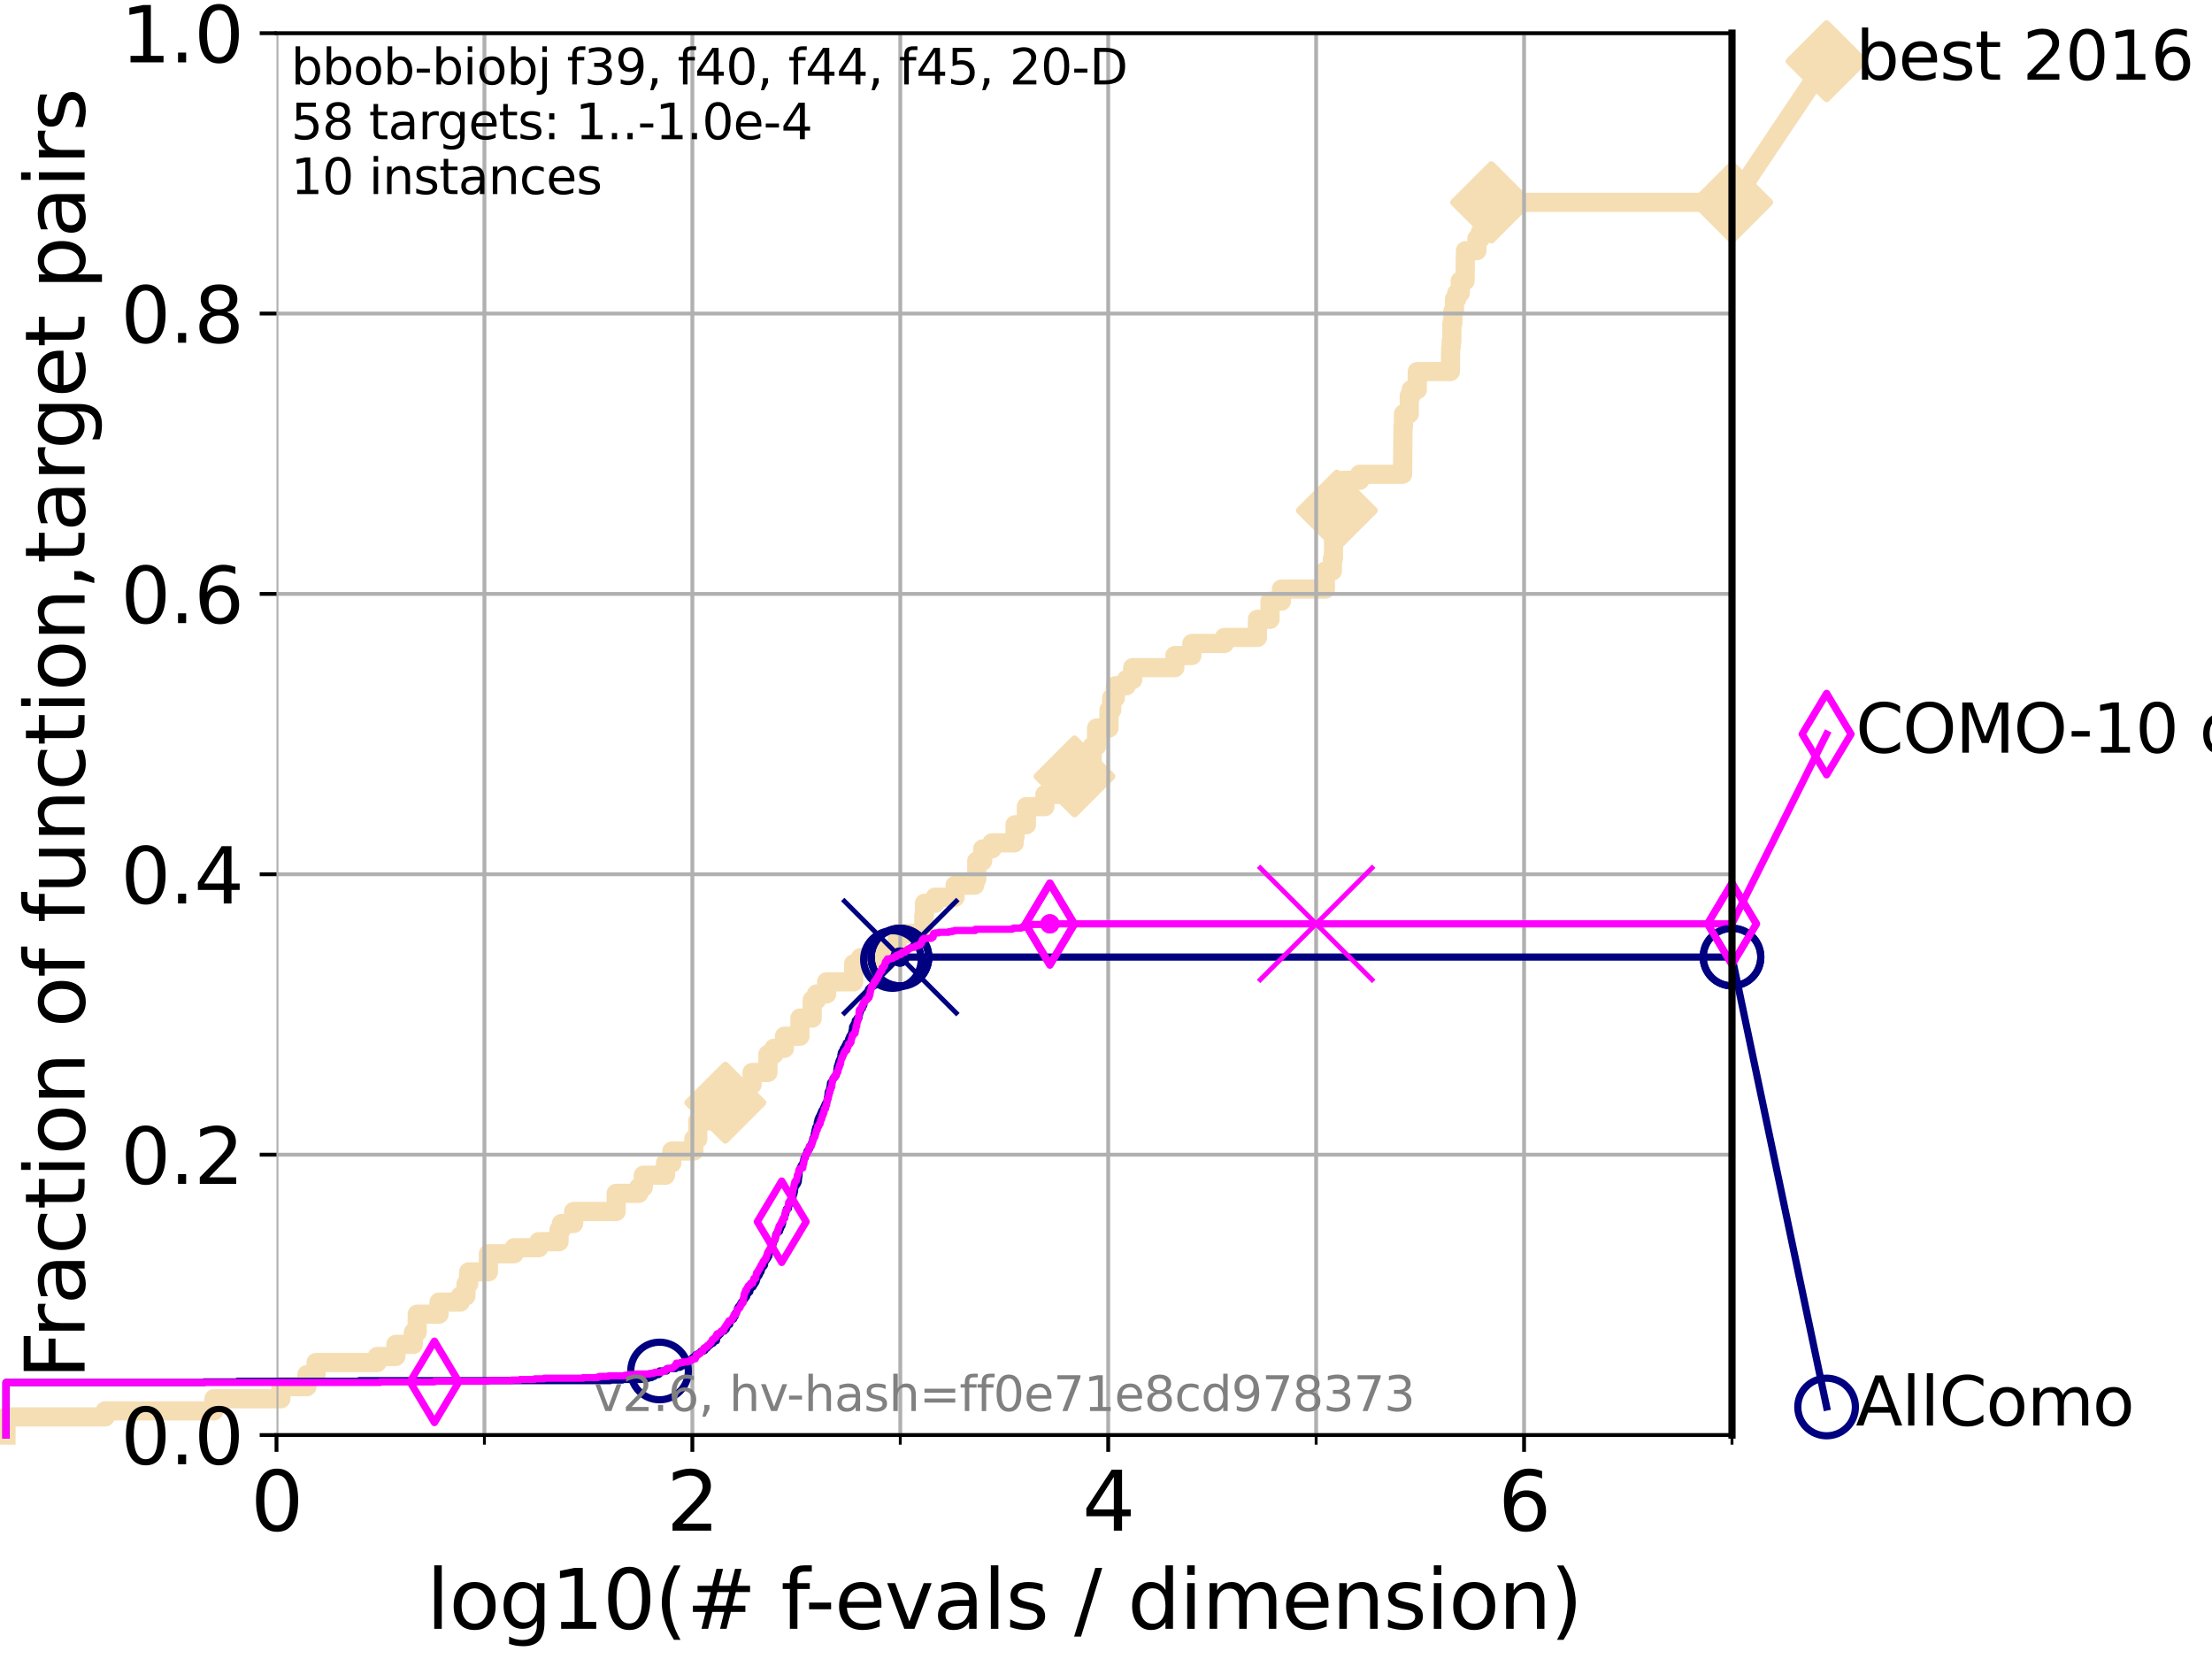 <?xml version="1.0" encoding="utf-8" standalone="no"?>
<!DOCTYPE svg PUBLIC "-//W3C//DTD SVG 1.1//EN"
  "http://www.w3.org/Graphics/SVG/1.1/DTD/svg11.dtd">
<svg xmlns:xlink="http://www.w3.org/1999/xlink" width="460.8pt" height="345.6pt" viewBox="0 0 460.8 345.6" xmlns="http://www.w3.org/2000/svg" version="1.1">
 <defs>
  <style type="text/css">*{stroke-linejoin: round; stroke-linecap: butt}</style>
 </defs>
 <g id="figure_1">
  <g id="patch_1">
   <path d="M 0 345.6 
L 460.8 345.6 
L 460.8 0 
L 0 0 
z
" style="fill: #ffffff"/>
  </g>
  <g id="axes_1">
   <g id="patch_2">
    <path d="M 57.6 298.944 
L 360.806 298.944 
L 360.806 6.912 
L 57.6 6.912 
z
" style="fill: #ffffff"/>
   </g>
   <g id="line2d_1">
    <path d="M 1.246 298.944 
L 1.246 295.168 
L 21.912 295.168 
L 21.912 293.909 
L 44.561 293.909 
L 44.561 291.391 
L 58.518 291.391 
L 58.518 288.874 
L 63.93 288.874 
L 63.93 286.356 
L 65.844 286.356 
L 65.844 283.839 
L 78.578 283.839 
L 78.578 282.58 
L 82.464 282.58 
L 82.464 280.063 
L 86.102 280.063 
L 86.102 277.545 
L 86.911 277.545 
L 86.911 273.769 
L 91.462 273.769 
L 91.462 271.251 
L 95.876 271.251 
L 95.876 269.993 
L 97.067 269.993 
L 97.067 267.475 
L 97.635 267.475 
L 97.635 264.958 
L 101.743 264.958 
L 101.743 261.181 
L 107.11 261.181 
L 107.11 259.922 
L 112.232 259.922 
L 112.232 258.664 
L 116.46 258.664 
L 116.46 256.146 
L 116.948 256.146 
L 116.948 254.887 
L 119.495 254.887 
L 119.495 252.37 
L 128.354 252.37 
L 128.354 248.594 
L 133.069 248.594 
L 133.069 247.335 
L 134.016 247.335 
L 134.016 244.817 
L 138.63 244.817 
L 138.63 242.3 
L 139.95 242.3 
L 139.95 239.782 
L 144.538 239.782 
L 144.538 237.265 
L 145.362 237.265 
L 145.362 233.489 
L 150.166 233.489 
L 150.166 232.23 
L 151.096 232.23 
L 151.096 229.712 
L 155.757 229.712 
L 155.757 225.936 
L 156.677 225.936 
L 156.677 223.418 
L 159.972 223.418 
L 159.972 219.642 
L 161.229 219.642 
L 161.229 218.383 
L 163.413 218.383 
L 163.413 215.866 
L 166.644 215.866 
L 166.644 212.09 
L 169.202 212.09 
L 169.202 208.313 
L 170.096 208.313 
L 170.096 207.055 
L 172.21 207.055 
L 172.21 204.537 
L 177.84 204.537 
L 177.84 200.761 
L 179.256 200.761 
L 179.256 199.502 
L 183.324 199.502 
L 183.324 198.243 
L 186.893 198.243 
L 186.893 194.467 
L 192.451 194.467 
L 192.451 190.691 
L 192.578 190.691 
L 192.578 188.173 
L 194.781 188.173 
L 194.781 186.914 
L 198.967 186.914 
L 198.967 184.397 
L 203.047 184.397 
L 203.047 183.138 
L 203.477 183.138 
L 203.477 179.362 
L 204.706 179.362 
L 204.706 176.844 
L 206.653 176.844 
L 206.653 175.586 
L 211.289 175.586 
L 211.289 174.327 
L 211.452 174.327 
L 211.452 171.809 
L 213.813 171.809 
L 213.813 168.033 
L 217.669 168.033 
L 217.669 165.516 
L 220.198 165.516 
L 220.198 164.257 
L 220.547 164.257 
L 220.547 161.739 
L 223.84 161.739 
L 223.84 159.222 
L 227.52 159.222 
L 227.52 155.446 
L 228.432 155.446 
L 228.432 151.669 
L 231.017 151.669 
L 231.026 147.893 
L 231.596 147.893 
L 231.596 145.375 
L 232.358 145.375 
L 232.358 142.858 
L 234.618 142.858 
L 234.618 141.599 
L 235.953 141.599 
L 235.953 139.082 
L 244.745 139.082 
L 244.745 136.564 
L 248.287 136.564 
L 248.287 134.047 
L 255.07 134.047 
L 255.07 132.788 
L 261.946 132.788 
L 261.946 129.012 
L 264.573 129.012 
L 264.573 125.235 
L 266.943 125.235 
L 266.943 122.718 
L 276.101 122.718 
L 276.101 118.942 
L 277.564 118.942 
L 277.564 116.424 
L 277.775 116.424 
L 277.816 111.389 
L 278.247 111.389 
L 278.247 107.613 
L 278.489 107.613 
L 278.489 106.354 
L 278.777 106.354 
L 278.777 102.578 
L 279.815 102.578 
L 279.815 100.06 
L 283.252 100.06 
L 283.252 98.801 
L 292.18 98.801 
L 292.279 88.731 
L 292.359 88.731 
L 292.359 86.214 
L 293.576 86.214 
L 293.576 82.438 
L 293.974 82.438 
L 293.974 81.179 
L 295.244 81.179 
L 295.244 77.402 
L 302.14 77.402 
L 302.205 72.367 
L 302.302 72.367 
L 302.302 71.109 
L 302.446 71.109 
L 302.446 67.332 
L 302.664 67.332 
L 302.664 64.815 
L 302.989 64.815 
L 302.989 62.297 
L 303.475 62.297 
L 303.475 61.039 
L 304.198 61.039 
L 304.198 58.521 
L 305.193 58.521 
L 305.282 52.227 
L 307.664 52.227 
L 307.664 49.71 
L 308.372 49.71 
L 308.372 48.451 
L 309.368 48.451 
L 309.368 45.934 
L 310.669 45.934 
L 310.669 42.157 
L 360.806 42.157 
L 360.806 42.157 
" style="fill: none; stroke: #f5deb3; stroke-width: 4; stroke-linecap: square"/>
   </g>
   <g id="line2d_2">
    <defs>
     <path id="mfdf7924bf4" d="M -0 7.778 
L 7.778 0 
L 0 -7.778 
L -7.778 -0 
z
" style="stroke: #f5deb3; stroke-width: 1.5; stroke-linejoin: miter"/>
    </defs>
    <g>
     <use xlink:href="#mfdf7924bf4" x="151.096" y="229.712" style="fill: #f5deb3; stroke: #f5deb3; stroke-width: 1.5; stroke-linejoin: miter"/>
     <use xlink:href="#mfdf7924bf4" x="223.84" y="161.739" style="fill: #f5deb3; stroke: #f5deb3; stroke-width: 1.5; stroke-linejoin: miter"/>
     <use xlink:href="#mfdf7924bf4" x="278.489" y="106.354" style="fill: #f5deb3; stroke: #f5deb3; stroke-width: 1.5; stroke-linejoin: miter"/>
     <use xlink:href="#mfdf7924bf4" x="310.669" y="42.157" style="fill: #f5deb3; stroke: #f5deb3; stroke-width: 1.5; stroke-linejoin: miter"/>
     <use xlink:href="#mfdf7924bf4" x="310.669" y="42.157" style="fill: #f5deb3; stroke: #f5deb3; stroke-width: 1.5; stroke-linejoin: miter"/>
     <use xlink:href="#mfdf7924bf4" x="360.806" y="42.157" style="fill: #f5deb3; stroke: #f5deb3; stroke-width: 1.5; stroke-linejoin: miter"/>
    </g>
   </g>
   <g id="line2d_3">
    <path style="fill: none; stroke: #f5deb3; stroke-width: 4; stroke-linecap: square"/>
    <g/>
   </g>
   <g id="line2d_4">
    <path d="M 360.806 42.157 
L 380.515 12.753 
" style="fill: none; stroke: #f5deb3; stroke-width: 4; stroke-linecap: square"/>
    <g>
     <use xlink:href="#mfdf7924bf4" x="360.806" y="42.157" style="fill: #f5deb3; stroke: #f5deb3; stroke-width: 1.5; stroke-linejoin: miter"/>
     <use xlink:href="#mfdf7924bf4" x="380.515" y="12.753" style="fill: #f5deb3; stroke: #f5deb3; stroke-width: 1.5; stroke-linejoin: miter"/>
    </g>
   </g>
   <g id="matplotlib.axis_1">
    <g id="xtick_1">
     <g id="line2d_5">
      <path d="M 57.6 298.944 
L 57.6 6.912 
" clip-path="url(#pddb8441caf)" style="fill: none; stroke: #b0b0b0; stroke-width: 0.8; stroke-linecap: square"/>
     </g>
     <g id="line2d_6">
      <defs>
       <path id="mcff7607332" d="M 0 0 
L 0 3.5 
" style="stroke: #000000; stroke-width: 0.8"/>
      </defs>
      <g>
       <use xlink:href="#mcff7607332" x="57.6" y="298.944" style="stroke: #000000; stroke-width: 0.8"/>
      </g>
     </g>
     <g id="text_1">
      <!-- 0 -->
      <g transform="translate(52.192 318.861) scale(0.17 -0.17)">
       <defs>
        <path id="DejaVuSans-30" d="M 2034 4250 
Q 1547 4250 1301 3770 
Q 1056 3291 1056 2328 
Q 1056 1369 1301 889 
Q 1547 409 2034 409 
Q 2525 409 2770 889 
Q 3016 1369 3016 2328 
Q 3016 3291 2770 3770 
Q 2525 4250 2034 4250 
z
M 2034 4750 
Q 2819 4750 3233 4129 
Q 3647 3509 3647 2328 
Q 3647 1150 3233 529 
Q 2819 -91 2034 -91 
Q 1250 -91 836 529 
Q 422 1150 422 2328 
Q 422 3509 836 4129 
Q 1250 4750 2034 4750 
z
" transform="scale(0.016)"/>
       </defs>
       <use xlink:href="#DejaVuSans-30"/>
      </g>
     </g>
    </g>
    <g id="xtick_2">
     <g id="line2d_7">
      <path d="M 144.23 298.944 
L 144.23 6.912 
" clip-path="url(#pddb8441caf)" style="fill: none; stroke: #b0b0b0; stroke-width: 0.8; stroke-linecap: square"/>
     </g>
     <g id="line2d_8">
      <g>
       <use xlink:href="#mcff7607332" x="144.23" y="298.944" style="stroke: #000000; stroke-width: 0.8"/>
      </g>
     </g>
     <g id="text_2">
      <!-- 2 -->
      <g transform="translate(138.822 318.861) scale(0.17 -0.17)">
       <defs>
        <path id="DejaVuSans-32" d="M 1228 531 
L 3431 531 
L 3431 0 
L 469 0 
L 469 531 
Q 828 903 1448 1529 
Q 2069 2156 2228 2338 
Q 2531 2678 2651 2914 
Q 2772 3150 2772 3378 
Q 2772 3750 2511 3984 
Q 2250 4219 1831 4219 
Q 1534 4219 1204 4116 
Q 875 4013 500 3803 
L 500 4441 
Q 881 4594 1212 4672 
Q 1544 4750 1819 4750 
Q 2544 4750 2975 4387 
Q 3406 4025 3406 3419 
Q 3406 3131 3298 2873 
Q 3191 2616 2906 2266 
Q 2828 2175 2409 1742 
Q 1991 1309 1228 531 
z
" transform="scale(0.016)"/>
       </defs>
       <use xlink:href="#DejaVuSans-32"/>
      </g>
     </g>
    </g>
    <g id="xtick_3">
     <g id="line2d_9">
      <path d="M 230.861 298.944 
L 230.861 6.912 
" clip-path="url(#pddb8441caf)" style="fill: none; stroke: #b0b0b0; stroke-width: 0.8; stroke-linecap: square"/>
     </g>
     <g id="line2d_10">
      <g>
       <use xlink:href="#mcff7607332" x="230.861" y="298.944" style="stroke: #000000; stroke-width: 0.8"/>
      </g>
     </g>
     <g id="text_3">
      <!-- 4 -->
      <g transform="translate(225.453 318.861) scale(0.17 -0.17)">
       <defs>
        <path id="DejaVuSans-34" d="M 2419 4116 
L 825 1625 
L 2419 1625 
L 2419 4116 
z
M 2253 4666 
L 3047 4666 
L 3047 1625 
L 3713 1625 
L 3713 1100 
L 3047 1100 
L 3047 0 
L 2419 0 
L 2419 1100 
L 313 1100 
L 313 1709 
L 2253 4666 
z
" transform="scale(0.016)"/>
       </defs>
       <use xlink:href="#DejaVuSans-34"/>
      </g>
     </g>
    </g>
    <g id="xtick_4">
     <g id="line2d_11">
      <path d="M 317.491 298.944 
L 317.491 6.912 
" clip-path="url(#pddb8441caf)" style="fill: none; stroke: #b0b0b0; stroke-width: 0.8; stroke-linecap: square"/>
     </g>
     <g id="line2d_12">
      <g>
       <use xlink:href="#mcff7607332" x="317.491" y="298.944" style="stroke: #000000; stroke-width: 0.8"/>
      </g>
     </g>
     <g id="text_4">
      <!-- 6 -->
      <g transform="translate(312.083 318.861) scale(0.17 -0.17)">
       <defs>
        <path id="DejaVuSans-36" d="M 2113 2584 
Q 1688 2584 1439 2293 
Q 1191 2003 1191 1497 
Q 1191 994 1439 701 
Q 1688 409 2113 409 
Q 2538 409 2786 701 
Q 3034 994 3034 1497 
Q 3034 2003 2786 2293 
Q 2538 2584 2113 2584 
z
M 3366 4563 
L 3366 3988 
Q 3128 4100 2886 4159 
Q 2644 4219 2406 4219 
Q 1781 4219 1451 3797 
Q 1122 3375 1075 2522 
Q 1259 2794 1537 2939 
Q 1816 3084 2150 3084 
Q 2853 3084 3261 2657 
Q 3669 2231 3669 1497 
Q 3669 778 3244 343 
Q 2819 -91 2113 -91 
Q 1303 -91 875 529 
Q 447 1150 447 2328 
Q 447 3434 972 4092 
Q 1497 4750 2381 4750 
Q 2619 4750 2861 4703 
Q 3103 4656 3366 4563 
z
" transform="scale(0.016)"/>
       </defs>
       <use xlink:href="#DejaVuSans-36"/>
      </g>
     </g>
    </g>
    <g id="xtick_5">
     <g id="line2d_13">
      <path d="M 100.915 298.944 
L 100.915 6.912 
" clip-path="url(#pddb8441caf)" style="fill: none; stroke: #b0b0b0; stroke-width: 0.8; stroke-linecap: square"/>
     </g>
     <g id="line2d_14">
      <defs>
       <path id="mb4f62a26ff" d="M 0 0 
L 0 2 
" style="stroke: #000000; stroke-width: 0.6"/>
      </defs>
      <g>
       <use xlink:href="#mb4f62a26ff" x="100.915" y="298.944" style="stroke: #000000; stroke-width: 0.6"/>
      </g>
     </g>
    </g>
    <g id="xtick_6">
     <g id="line2d_15">
      <path d="M 187.546 298.944 
L 187.546 6.912 
" clip-path="url(#pddb8441caf)" style="fill: none; stroke: #b0b0b0; stroke-width: 0.8; stroke-linecap: square"/>
     </g>
     <g id="line2d_16">
      <g>
       <use xlink:href="#mb4f62a26ff" x="187.546" y="298.944" style="stroke: #000000; stroke-width: 0.6"/>
      </g>
     </g>
    </g>
    <g id="xtick_7">
     <g id="line2d_17">
      <path d="M 274.176 298.944 
L 274.176 6.912 
" clip-path="url(#pddb8441caf)" style="fill: none; stroke: #b0b0b0; stroke-width: 0.8; stroke-linecap: square"/>
     </g>
     <g id="line2d_18">
      <g>
       <use xlink:href="#mb4f62a26ff" x="274.176" y="298.944" style="stroke: #000000; stroke-width: 0.6"/>
      </g>
     </g>
    </g>
    <g id="xtick_8">
     <g id="line2d_19">
      <path d="M 360.806 298.944 
L 360.806 6.912 
" clip-path="url(#pddb8441caf)" style="fill: none; stroke: #b0b0b0; stroke-width: 0.8; stroke-linecap: square"/>
     </g>
     <g id="line2d_20">
      <g>
       <use xlink:href="#mb4f62a26ff" x="360.806" y="298.944" style="stroke: #000000; stroke-width: 0.6"/>
      </g>
     </g>
    </g>
    <g id="text_5">
     <!-- log10(# f-evals / dimension) -->
     <g transform="translate(88.823 339.314) scale(0.17 -0.17)">
      <defs>
       <path id="DejaVuSans-6c" d="M 603 4863 
L 1178 4863 
L 1178 0 
L 603 0 
L 603 4863 
z
" transform="scale(0.016)"/>
       <path id="DejaVuSans-6f" d="M 1959 3097 
Q 1497 3097 1228 2736 
Q 959 2375 959 1747 
Q 959 1119 1226 758 
Q 1494 397 1959 397 
Q 2419 397 2687 759 
Q 2956 1122 2956 1747 
Q 2956 2369 2687 2733 
Q 2419 3097 1959 3097 
z
M 1959 3584 
Q 2709 3584 3137 3096 
Q 3566 2609 3566 1747 
Q 3566 888 3137 398 
Q 2709 -91 1959 -91 
Q 1206 -91 779 398 
Q 353 888 353 1747 
Q 353 2609 779 3096 
Q 1206 3584 1959 3584 
z
" transform="scale(0.016)"/>
       <path id="DejaVuSans-67" d="M 2906 1791 
Q 2906 2416 2648 2759 
Q 2391 3103 1925 3103 
Q 1463 3103 1205 2759 
Q 947 2416 947 1791 
Q 947 1169 1205 825 
Q 1463 481 1925 481 
Q 2391 481 2648 825 
Q 2906 1169 2906 1791 
z
M 3481 434 
Q 3481 -459 3084 -895 
Q 2688 -1331 1869 -1331 
Q 1566 -1331 1297 -1286 
Q 1028 -1241 775 -1147 
L 775 -588 
Q 1028 -725 1275 -790 
Q 1522 -856 1778 -856 
Q 2344 -856 2625 -561 
Q 2906 -266 2906 331 
L 2906 616 
Q 2728 306 2450 153 
Q 2172 0 1784 0 
Q 1141 0 747 490 
Q 353 981 353 1791 
Q 353 2603 747 3093 
Q 1141 3584 1784 3584 
Q 2172 3584 2450 3431 
Q 2728 3278 2906 2969 
L 2906 3500 
L 3481 3500 
L 3481 434 
z
" transform="scale(0.016)"/>
       <path id="DejaVuSans-31" d="M 794 531 
L 1825 531 
L 1825 4091 
L 703 3866 
L 703 4441 
L 1819 4666 
L 2450 4666 
L 2450 531 
L 3481 531 
L 3481 0 
L 794 0 
L 794 531 
z
" transform="scale(0.016)"/>
       <path id="DejaVuSans-28" d="M 1984 4856 
Q 1566 4138 1362 3434 
Q 1159 2731 1159 2009 
Q 1159 1288 1364 580 
Q 1569 -128 1984 -844 
L 1484 -844 
Q 1016 -109 783 600 
Q 550 1309 550 2009 
Q 550 2706 781 3412 
Q 1013 4119 1484 4856 
L 1984 4856 
z
" transform="scale(0.016)"/>
       <path id="DejaVuSans-23" d="M 3272 2816 
L 2363 2816 
L 2100 1772 
L 3016 1772 
L 3272 2816 
z
M 2803 4594 
L 2478 3297 
L 3391 3297 
L 3719 4594 
L 4219 4594 
L 3897 3297 
L 4872 3297 
L 4872 2816 
L 3775 2816 
L 3519 1772 
L 4513 1772 
L 4513 1294 
L 3397 1294 
L 3072 0 
L 2572 0 
L 2894 1294 
L 1978 1294 
L 1656 0 
L 1153 0 
L 1478 1294 
L 494 1294 
L 494 1772 
L 1594 1772 
L 1856 2816 
L 850 2816 
L 850 3297 
L 1978 3297 
L 2297 4594 
L 2803 4594 
z
" transform="scale(0.016)"/>
       <path id="DejaVuSans-20" transform="scale(0.016)"/>
       <path id="DejaVuSans-66" d="M 2375 4863 
L 2375 4384 
L 1825 4384 
Q 1516 4384 1395 4259 
Q 1275 4134 1275 3809 
L 1275 3500 
L 2222 3500 
L 2222 3053 
L 1275 3053 
L 1275 0 
L 697 0 
L 697 3053 
L 147 3053 
L 147 3500 
L 697 3500 
L 697 3744 
Q 697 4328 969 4595 
Q 1241 4863 1831 4863 
L 2375 4863 
z
" transform="scale(0.016)"/>
       <path id="DejaVuSans-2d" d="M 313 2009 
L 1997 2009 
L 1997 1497 
L 313 1497 
L 313 2009 
z
" transform="scale(0.016)"/>
       <path id="DejaVuSans-65" d="M 3597 1894 
L 3597 1613 
L 953 1613 
Q 991 1019 1311 708 
Q 1631 397 2203 397 
Q 2534 397 2845 478 
Q 3156 559 3463 722 
L 3463 178 
Q 3153 47 2828 -22 
Q 2503 -91 2169 -91 
Q 1331 -91 842 396 
Q 353 884 353 1716 
Q 353 2575 817 3079 
Q 1281 3584 2069 3584 
Q 2775 3584 3186 3129 
Q 3597 2675 3597 1894 
z
M 3022 2063 
Q 3016 2534 2758 2815 
Q 2500 3097 2075 3097 
Q 1594 3097 1305 2825 
Q 1016 2553 972 2059 
L 3022 2063 
z
" transform="scale(0.016)"/>
       <path id="DejaVuSans-76" d="M 191 3500 
L 800 3500 
L 1894 563 
L 2988 3500 
L 3597 3500 
L 2284 0 
L 1503 0 
L 191 3500 
z
" transform="scale(0.016)"/>
       <path id="DejaVuSans-61" d="M 2194 1759 
Q 1497 1759 1228 1600 
Q 959 1441 959 1056 
Q 959 750 1161 570 
Q 1363 391 1709 391 
Q 2188 391 2477 730 
Q 2766 1069 2766 1631 
L 2766 1759 
L 2194 1759 
z
M 3341 1997 
L 3341 0 
L 2766 0 
L 2766 531 
Q 2569 213 2275 61 
Q 1981 -91 1556 -91 
Q 1019 -91 701 211 
Q 384 513 384 1019 
Q 384 1609 779 1909 
Q 1175 2209 1959 2209 
L 2766 2209 
L 2766 2266 
Q 2766 2663 2505 2880 
Q 2244 3097 1772 3097 
Q 1472 3097 1187 3025 
Q 903 2953 641 2809 
L 641 3341 
Q 956 3463 1253 3523 
Q 1550 3584 1831 3584 
Q 2591 3584 2966 3190 
Q 3341 2797 3341 1997 
z
" transform="scale(0.016)"/>
       <path id="DejaVuSans-73" d="M 2834 3397 
L 2834 2853 
Q 2591 2978 2328 3040 
Q 2066 3103 1784 3103 
Q 1356 3103 1142 2972 
Q 928 2841 928 2578 
Q 928 2378 1081 2264 
Q 1234 2150 1697 2047 
L 1894 2003 
Q 2506 1872 2764 1633 
Q 3022 1394 3022 966 
Q 3022 478 2636 193 
Q 2250 -91 1575 -91 
Q 1294 -91 989 -36 
Q 684 19 347 128 
L 347 722 
Q 666 556 975 473 
Q 1284 391 1588 391 
Q 1994 391 2212 530 
Q 2431 669 2431 922 
Q 2431 1156 2273 1281 
Q 2116 1406 1581 1522 
L 1381 1569 
Q 847 1681 609 1914 
Q 372 2147 372 2553 
Q 372 3047 722 3315 
Q 1072 3584 1716 3584 
Q 2034 3584 2315 3537 
Q 2597 3491 2834 3397 
z
" transform="scale(0.016)"/>
       <path id="DejaVuSans-2f" d="M 1625 4666 
L 2156 4666 
L 531 -594 
L 0 -594 
L 1625 4666 
z
" transform="scale(0.016)"/>
       <path id="DejaVuSans-64" d="M 2906 2969 
L 2906 4863 
L 3481 4863 
L 3481 0 
L 2906 0 
L 2906 525 
Q 2725 213 2448 61 
Q 2172 -91 1784 -91 
Q 1150 -91 751 415 
Q 353 922 353 1747 
Q 353 2572 751 3078 
Q 1150 3584 1784 3584 
Q 2172 3584 2448 3432 
Q 2725 3281 2906 2969 
z
M 947 1747 
Q 947 1113 1208 752 
Q 1469 391 1925 391 
Q 2381 391 2643 752 
Q 2906 1113 2906 1747 
Q 2906 2381 2643 2742 
Q 2381 3103 1925 3103 
Q 1469 3103 1208 2742 
Q 947 2381 947 1747 
z
" transform="scale(0.016)"/>
       <path id="DejaVuSans-69" d="M 603 3500 
L 1178 3500 
L 1178 0 
L 603 0 
L 603 3500 
z
M 603 4863 
L 1178 4863 
L 1178 4134 
L 603 4134 
L 603 4863 
z
" transform="scale(0.016)"/>
       <path id="DejaVuSans-6d" d="M 3328 2828 
Q 3544 3216 3844 3400 
Q 4144 3584 4550 3584 
Q 5097 3584 5394 3201 
Q 5691 2819 5691 2113 
L 5691 0 
L 5113 0 
L 5113 2094 
Q 5113 2597 4934 2840 
Q 4756 3084 4391 3084 
Q 3944 3084 3684 2787 
Q 3425 2491 3425 1978 
L 3425 0 
L 2847 0 
L 2847 2094 
Q 2847 2600 2669 2842 
Q 2491 3084 2119 3084 
Q 1678 3084 1418 2786 
Q 1159 2488 1159 1978 
L 1159 0 
L 581 0 
L 581 3500 
L 1159 3500 
L 1159 2956 
Q 1356 3278 1631 3431 
Q 1906 3584 2284 3584 
Q 2666 3584 2933 3390 
Q 3200 3197 3328 2828 
z
" transform="scale(0.016)"/>
       <path id="DejaVuSans-6e" d="M 3513 2113 
L 3513 0 
L 2938 0 
L 2938 2094 
Q 2938 2591 2744 2837 
Q 2550 3084 2163 3084 
Q 1697 3084 1428 2787 
Q 1159 2491 1159 1978 
L 1159 0 
L 581 0 
L 581 3500 
L 1159 3500 
L 1159 2956 
Q 1366 3272 1645 3428 
Q 1925 3584 2291 3584 
Q 2894 3584 3203 3211 
Q 3513 2838 3513 2113 
z
" transform="scale(0.016)"/>
       <path id="DejaVuSans-29" d="M 513 4856 
L 1013 4856 
Q 1481 4119 1714 3412 
Q 1947 2706 1947 2009 
Q 1947 1309 1714 600 
Q 1481 -109 1013 -844 
L 513 -844 
Q 928 -128 1133 580 
Q 1338 1288 1338 2009 
Q 1338 2731 1133 3434 
Q 928 4138 513 4856 
z
" transform="scale(0.016)"/>
      </defs>
      <use xlink:href="#DejaVuSans-6c"/>
      <use xlink:href="#DejaVuSans-6f" x="27.783"/>
      <use xlink:href="#DejaVuSans-67" x="88.965"/>
      <use xlink:href="#DejaVuSans-31" x="152.441"/>
      <use xlink:href="#DejaVuSans-30" x="216.064"/>
      <use xlink:href="#DejaVuSans-28" x="279.688"/>
      <use xlink:href="#DejaVuSans-23" x="318.701"/>
      <use xlink:href="#DejaVuSans-20" x="402.49"/>
      <use xlink:href="#DejaVuSans-66" x="434.277"/>
      <use xlink:href="#DejaVuSans-2d" x="463.982"/>
      <use xlink:href="#DejaVuSans-65" x="500.066"/>
      <use xlink:href="#DejaVuSans-76" x="561.59"/>
      <use xlink:href="#DejaVuSans-61" x="620.77"/>
      <use xlink:href="#DejaVuSans-6c" x="682.049"/>
      <use xlink:href="#DejaVuSans-73" x="709.832"/>
      <use xlink:href="#DejaVuSans-20" x="761.932"/>
      <use xlink:href="#DejaVuSans-2f" x="793.719"/>
      <use xlink:href="#DejaVuSans-20" x="827.41"/>
      <use xlink:href="#DejaVuSans-64" x="859.197"/>
      <use xlink:href="#DejaVuSans-69" x="922.674"/>
      <use xlink:href="#DejaVuSans-6d" x="950.457"/>
      <use xlink:href="#DejaVuSans-65" x="1047.869"/>
      <use xlink:href="#DejaVuSans-6e" x="1109.393"/>
      <use xlink:href="#DejaVuSans-73" x="1172.771"/>
      <use xlink:href="#DejaVuSans-69" x="1224.871"/>
      <use xlink:href="#DejaVuSans-6f" x="1252.654"/>
      <use xlink:href="#DejaVuSans-6e" x="1313.836"/>
      <use xlink:href="#DejaVuSans-29" x="1377.215"/>
     </g>
    </g>
   </g>
   <g id="matplotlib.axis_2">
    <g id="ytick_1">
     <g id="line2d_21">
      <path d="M 57.6 298.944 
L 360.806 298.944 
" clip-path="url(#pddb8441caf)" style="fill: none; stroke: #b0b0b0; stroke-width: 0.8; stroke-linecap: square"/>
     </g>
     <g id="line2d_22">
      <defs>
       <path id="md65c5d0753" d="M 0 0 
L -3.5 0 
" style="stroke: #000000; stroke-width: 0.8"/>
      </defs>
      <g>
       <use xlink:href="#md65c5d0753" x="57.6" y="298.944" style="stroke: #000000; stroke-width: 0.8"/>
      </g>
     </g>
     <g id="text_6">
      <!-- 0.0 -->
      <g transform="translate(25.155 305.023) scale(0.16 -0.16)">
       <defs>
        <path id="DejaVuSans-2e" d="M 684 794 
L 1344 794 
L 1344 0 
L 684 0 
L 684 794 
z
" transform="scale(0.016)"/>
       </defs>
       <use xlink:href="#DejaVuSans-30"/>
       <use xlink:href="#DejaVuSans-2e" x="63.623"/>
       <use xlink:href="#DejaVuSans-30" x="95.41"/>
      </g>
     </g>
    </g>
    <g id="ytick_2">
     <g id="line2d_23">
      <path d="M 57.6 240.538 
L 360.806 240.538 
" clip-path="url(#pddb8441caf)" style="fill: none; stroke: #b0b0b0; stroke-width: 0.8; stroke-linecap: square"/>
     </g>
     <g id="line2d_24">
      <g>
       <use xlink:href="#md65c5d0753" x="57.6" y="240.538" style="stroke: #000000; stroke-width: 0.8"/>
      </g>
     </g>
     <g id="text_7">
      <!-- 0.2 -->
      <g transform="translate(25.155 246.616) scale(0.16 -0.16)">
       <use xlink:href="#DejaVuSans-30"/>
       <use xlink:href="#DejaVuSans-2e" x="63.623"/>
       <use xlink:href="#DejaVuSans-32" x="95.41"/>
      </g>
     </g>
    </g>
    <g id="ytick_3">
     <g id="line2d_25">
      <path d="M 57.6 182.131 
L 360.806 182.131 
" clip-path="url(#pddb8441caf)" style="fill: none; stroke: #b0b0b0; stroke-width: 0.8; stroke-linecap: square"/>
     </g>
     <g id="line2d_26">
      <g>
       <use xlink:href="#md65c5d0753" x="57.6" y="182.131" style="stroke: #000000; stroke-width: 0.8"/>
      </g>
     </g>
     <g id="text_8">
      <!-- 0.4 -->
      <g transform="translate(25.155 188.21) scale(0.16 -0.16)">
       <use xlink:href="#DejaVuSans-30"/>
       <use xlink:href="#DejaVuSans-2e" x="63.623"/>
       <use xlink:href="#DejaVuSans-34" x="95.41"/>
      </g>
     </g>
    </g>
    <g id="ytick_4">
     <g id="line2d_27">
      <path d="M 57.6 123.725 
L 360.806 123.725 
" clip-path="url(#pddb8441caf)" style="fill: none; stroke: #b0b0b0; stroke-width: 0.8; stroke-linecap: square"/>
     </g>
     <g id="line2d_28">
      <g>
       <use xlink:href="#md65c5d0753" x="57.6" y="123.725" style="stroke: #000000; stroke-width: 0.8"/>
      </g>
     </g>
     <g id="text_9">
      <!-- 0.6 -->
      <g transform="translate(25.155 129.804) scale(0.16 -0.16)">
       <use xlink:href="#DejaVuSans-30"/>
       <use xlink:href="#DejaVuSans-2e" x="63.623"/>
       <use xlink:href="#DejaVuSans-36" x="95.41"/>
      </g>
     </g>
    </g>
    <g id="ytick_5">
     <g id="line2d_29">
      <path d="M 57.6 65.318 
L 360.806 65.318 
" clip-path="url(#pddb8441caf)" style="fill: none; stroke: #b0b0b0; stroke-width: 0.8; stroke-linecap: square"/>
     </g>
     <g id="line2d_30">
      <g>
       <use xlink:href="#md65c5d0753" x="57.6" y="65.318" style="stroke: #000000; stroke-width: 0.8"/>
      </g>
     </g>
     <g id="text_10">
      <!-- 0.8 -->
      <g transform="translate(25.155 71.397) scale(0.16 -0.16)">
       <defs>
        <path id="DejaVuSans-38" d="M 2034 2216 
Q 1584 2216 1326 1975 
Q 1069 1734 1069 1313 
Q 1069 891 1326 650 
Q 1584 409 2034 409 
Q 2484 409 2743 651 
Q 3003 894 3003 1313 
Q 3003 1734 2745 1975 
Q 2488 2216 2034 2216 
z
M 1403 2484 
Q 997 2584 770 2862 
Q 544 3141 544 3541 
Q 544 4100 942 4425 
Q 1341 4750 2034 4750 
Q 2731 4750 3128 4425 
Q 3525 4100 3525 3541 
Q 3525 3141 3298 2862 
Q 3072 2584 2669 2484 
Q 3125 2378 3379 2068 
Q 3634 1759 3634 1313 
Q 3634 634 3220 271 
Q 2806 -91 2034 -91 
Q 1263 -91 848 271 
Q 434 634 434 1313 
Q 434 1759 690 2068 
Q 947 2378 1403 2484 
z
M 1172 3481 
Q 1172 3119 1398 2916 
Q 1625 2713 2034 2713 
Q 2441 2713 2670 2916 
Q 2900 3119 2900 3481 
Q 2900 3844 2670 4047 
Q 2441 4250 2034 4250 
Q 1625 4250 1398 4047 
Q 1172 3844 1172 3481 
z
" transform="scale(0.016)"/>
       </defs>
       <use xlink:href="#DejaVuSans-30"/>
       <use xlink:href="#DejaVuSans-2e" x="63.623"/>
       <use xlink:href="#DejaVuSans-38" x="95.41"/>
      </g>
     </g>
    </g>
    <g id="ytick_6">
     <g id="line2d_31">
      <path d="M 57.6 6.912 
L 360.806 6.912 
" clip-path="url(#pddb8441caf)" style="fill: none; stroke: #b0b0b0; stroke-width: 0.8; stroke-linecap: square"/>
     </g>
     <g id="line2d_32">
      <g>
       <use xlink:href="#md65c5d0753" x="57.6" y="6.912" style="stroke: #000000; stroke-width: 0.8"/>
      </g>
     </g>
     <g id="text_11">
      <!-- 1.0 -->
      <g transform="translate(25.155 12.991) scale(0.16 -0.16)">
       <use xlink:href="#DejaVuSans-31"/>
       <use xlink:href="#DejaVuSans-2e" x="63.623"/>
       <use xlink:href="#DejaVuSans-30" x="95.41"/>
      </g>
     </g>
    </g>
    <g id="text_12">
     <!-- Fraction of function,target pairs -->
     <g transform="translate(17.62 287.313) rotate(-90) scale(0.17 -0.17)">
      <defs>
       <path id="DejaVuSans-46" d="M 628 4666 
L 3309 4666 
L 3309 4134 
L 1259 4134 
L 1259 2759 
L 3109 2759 
L 3109 2228 
L 1259 2228 
L 1259 0 
L 628 0 
L 628 4666 
z
" transform="scale(0.016)"/>
       <path id="DejaVuSans-72" d="M 2631 2963 
Q 2534 3019 2420 3045 
Q 2306 3072 2169 3072 
Q 1681 3072 1420 2755 
Q 1159 2438 1159 1844 
L 1159 0 
L 581 0 
L 581 3500 
L 1159 3500 
L 1159 2956 
Q 1341 3275 1631 3429 
Q 1922 3584 2338 3584 
Q 2397 3584 2469 3576 
Q 2541 3569 2628 3553 
L 2631 2963 
z
" transform="scale(0.016)"/>
       <path id="DejaVuSans-63" d="M 3122 3366 
L 3122 2828 
Q 2878 2963 2633 3030 
Q 2388 3097 2138 3097 
Q 1578 3097 1268 2742 
Q 959 2388 959 1747 
Q 959 1106 1268 751 
Q 1578 397 2138 397 
Q 2388 397 2633 464 
Q 2878 531 3122 666 
L 3122 134 
Q 2881 22 2623 -34 
Q 2366 -91 2075 -91 
Q 1284 -91 818 406 
Q 353 903 353 1747 
Q 353 2603 823 3093 
Q 1294 3584 2113 3584 
Q 2378 3584 2631 3529 
Q 2884 3475 3122 3366 
z
" transform="scale(0.016)"/>
       <path id="DejaVuSans-74" d="M 1172 4494 
L 1172 3500 
L 2356 3500 
L 2356 3053 
L 1172 3053 
L 1172 1153 
Q 1172 725 1289 603 
Q 1406 481 1766 481 
L 2356 481 
L 2356 0 
L 1766 0 
Q 1100 0 847 248 
Q 594 497 594 1153 
L 594 3053 
L 172 3053 
L 172 3500 
L 594 3500 
L 594 4494 
L 1172 4494 
z
" transform="scale(0.016)"/>
       <path id="DejaVuSans-75" d="M 544 1381 
L 544 3500 
L 1119 3500 
L 1119 1403 
Q 1119 906 1312 657 
Q 1506 409 1894 409 
Q 2359 409 2629 706 
Q 2900 1003 2900 1516 
L 2900 3500 
L 3475 3500 
L 3475 0 
L 2900 0 
L 2900 538 
Q 2691 219 2414 64 
Q 2138 -91 1772 -91 
Q 1169 -91 856 284 
Q 544 659 544 1381 
z
M 1991 3584 
L 1991 3584 
z
" transform="scale(0.016)"/>
       <path id="DejaVuSans-2c" d="M 750 794 
L 1409 794 
L 1409 256 
L 897 -744 
L 494 -744 
L 750 256 
L 750 794 
z
" transform="scale(0.016)"/>
       <path id="DejaVuSans-70" d="M 1159 525 
L 1159 -1331 
L 581 -1331 
L 581 3500 
L 1159 3500 
L 1159 2969 
Q 1341 3281 1617 3432 
Q 1894 3584 2278 3584 
Q 2916 3584 3314 3078 
Q 3713 2572 3713 1747 
Q 3713 922 3314 415 
Q 2916 -91 2278 -91 
Q 1894 -91 1617 61 
Q 1341 213 1159 525 
z
M 3116 1747 
Q 3116 2381 2855 2742 
Q 2594 3103 2138 3103 
Q 1681 3103 1420 2742 
Q 1159 2381 1159 1747 
Q 1159 1113 1420 752 
Q 1681 391 2138 391 
Q 2594 391 2855 752 
Q 3116 1113 3116 1747 
z
" transform="scale(0.016)"/>
      </defs>
      <use xlink:href="#DejaVuSans-46"/>
      <use xlink:href="#DejaVuSans-72" x="50.27"/>
      <use xlink:href="#DejaVuSans-61" x="91.383"/>
      <use xlink:href="#DejaVuSans-63" x="152.662"/>
      <use xlink:href="#DejaVuSans-74" x="207.643"/>
      <use xlink:href="#DejaVuSans-69" x="246.852"/>
      <use xlink:href="#DejaVuSans-6f" x="274.635"/>
      <use xlink:href="#DejaVuSans-6e" x="335.816"/>
      <use xlink:href="#DejaVuSans-20" x="399.195"/>
      <use xlink:href="#DejaVuSans-6f" x="430.982"/>
      <use xlink:href="#DejaVuSans-66" x="492.164"/>
      <use xlink:href="#DejaVuSans-20" x="527.369"/>
      <use xlink:href="#DejaVuSans-66" x="559.156"/>
      <use xlink:href="#DejaVuSans-75" x="594.361"/>
      <use xlink:href="#DejaVuSans-6e" x="657.74"/>
      <use xlink:href="#DejaVuSans-63" x="721.119"/>
      <use xlink:href="#DejaVuSans-74" x="776.1"/>
      <use xlink:href="#DejaVuSans-69" x="815.309"/>
      <use xlink:href="#DejaVuSans-6f" x="843.092"/>
      <use xlink:href="#DejaVuSans-6e" x="904.273"/>
      <use xlink:href="#DejaVuSans-2c" x="967.652"/>
      <use xlink:href="#DejaVuSans-74" x="999.439"/>
      <use xlink:href="#DejaVuSans-61" x="1038.648"/>
      <use xlink:href="#DejaVuSans-72" x="1099.928"/>
      <use xlink:href="#DejaVuSans-67" x="1139.291"/>
      <use xlink:href="#DejaVuSans-65" x="1202.768"/>
      <use xlink:href="#DejaVuSans-74" x="1264.291"/>
      <use xlink:href="#DejaVuSans-20" x="1303.5"/>
      <use xlink:href="#DejaVuSans-70" x="1335.287"/>
      <use xlink:href="#DejaVuSans-61" x="1398.764"/>
      <use xlink:href="#DejaVuSans-69" x="1460.043"/>
      <use xlink:href="#DejaVuSans-72" x="1487.826"/>
      <use xlink:href="#DejaVuSans-73" x="1528.939"/>
     </g>
    </g>
   </g>
   <g id="line2d_33">
    <defs>
     <path id="mab6a66f205" d="M 0 1.5 
C 0.398 1.5 0.779 1.342 1.061 1.061 
C 1.342 0.779 1.5 0.398 1.5 0 
C 1.5 -0.398 1.342 -0.779 1.061 -1.061 
C 0.779 -1.342 0.398 -1.5 0 -1.5 
C -0.398 -1.5 -0.779 -1.342 -1.061 -1.061 
C -1.342 -0.779 -1.5 -0.398 -1.5 0 
C -1.5 0.398 -1.342 0.779 -1.061 1.061 
C -0.779 1.342 -0.398 1.5 0 1.5 
z
" style="stroke: #f5deb3"/>
    </defs>
    <g>
     <use xlink:href="#mab6a66f205" x="310.669" y="42.157" style="fill: #f5deb3; stroke: #f5deb3"/>
     <use xlink:href="#mab6a66f205" x="310.669" y="42.157" style="fill: #f5deb3; stroke: #f5deb3"/>
    </g>
   </g>
   <g id="line2d_34">
    <defs>
     <path id="m45e24540ff" d="M 0 1.5 
C 0.398 1.5 0.779 1.342 1.061 1.061 
C 1.342 0.779 1.5 0.398 1.5 0 
C 1.5 -0.398 1.342 -0.779 1.061 -1.061 
C 0.779 -1.342 0.398 -1.5 0 -1.5 
C -0.398 -1.5 -0.779 -1.342 -1.061 -1.061 
C -1.342 -0.779 -1.5 -0.398 -1.5 0 
C -1.5 0.398 -1.342 0.779 -1.061 1.061 
C -0.779 1.342 -0.398 1.5 0 1.5 
z
" style="stroke: #000080"/>
    </defs>
    <g>
     <use xlink:href="#m45e24540ff" x="187.472" y="199.376" style="fill: #000080; stroke: #000080"/>
     <use xlink:href="#m45e24540ff" x="187.472" y="199.376" style="fill: #000080; stroke: #000080"/>
    </g>
   </g>
   <g id="line2d_35">
    <path d="M 1.246 298.944 
L 1.246 287.993 
L 42.579 287.993 
L 42.579 287.867 
L 49.496 287.867 
L 49.496 287.741 
L 74.837 287.741 
L 74.837 287.615 
L 127.087 287.615 
L 127.087 287.489 
L 129.643 287.489 
L 129.643 287.363 
L 133.689 287.363 
L 133.689 287.238 
L 134.73 287.238 
L 134.73 287.112 
L 135.131 287.112 
L 135.131 286.986 
L 135.717 286.986 
L 135.717 286.86 
L 135.908 286.86 
L 135.908 286.734 
L 136.285 286.734 
L 136.285 286.608 
L 136.471 286.608 
L 136.471 286.356 
L 137.196 286.356 
L 137.196 286.231 
L 137.372 286.231 
L 137.399 285.601 
L 138.894 285.601 
L 138.894 285.349 
L 139.055 285.349 
L 139.055 285.098 
L 140.748 285.098 
L 140.748 284.972 
L 140.894 284.972 
L 140.894 284.846 
L 141.611 284.846 
L 141.611 284.72 
L 141.89 284.72 
L 141.89 284.468 
L 142.611 284.468 
L 142.703 284.091 
L 142.966 284.091 
L 143.046 283.713 
L 143.096 283.713 
L 143.096 283.587 
L 143.226 283.587 
L 143.226 283.461 
L 143.609 283.461 
L 143.609 283.335 
L 143.984 283.335 
L 143.984 283.084 
L 144.108 283.084 
L 144.108 282.958 
L 144.23 282.958 
L 144.23 282.832 
L 144.594 282.832 
L 144.594 282.58 
L 144.713 282.58 
L 144.713 282.454 
L 144.95 282.454 
L 144.95 282.203 
L 145.3 282.203 
L 145.3 282.077 
L 145.415 282.077 
L 145.415 281.951 
L 145.643 281.951 
L 145.643 281.825 
L 145.886 281.825 
L 145.981 281.573 
L 146.032 281.573 
L 146.032 281.447 
L 146.604 281.447 
L 146.604 281.321 
L 146.843 281.321 
L 146.851 281.07 
L 146.957 281.07 
L 146.957 280.944 
L 147.168 280.944 
L 147.168 280.818 
L 147.336 280.818 
L 147.376 280.566 
L 147.479 280.566 
L 147.479 280.44 
L 147.684 280.44 
L 147.785 280.188 
L 147.987 280.188 
L 148.086 279.937 
L 148.285 279.937 
L 148.285 279.811 
L 148.578 279.811 
L 148.675 279.433 
L 148.83 279.433 
L 148.83 279.307 
L 149.245 279.307 
L 149.339 278.552 
L 149.432 278.552 
L 149.432 278.3 
L 149.708 278.3 
L 149.799 278.049 
L 149.89 278.049 
L 149.89 277.923 
L 150.07 277.923 
L 150.118 277.545 
L 150.228 277.545 
L 150.337 277.293 
L 150.893 277.293 
L 150.965 277.042 
L 151.024 277.042 
L 151.024 276.916 
L 151.285 276.916 
L 151.369 276.538 
L 151.452 276.538 
L 151.535 276.16 
L 151.618 276.16 
L 151.618 276.035 
L 151.782 276.035 
L 151.782 275.909 
L 152.014 275.909 
L 152.107 275.279 
L 152.187 275.279 
L 152.267 275.028 
L 152.426 275.028 
L 152.426 274.902 
L 152.662 274.902 
L 152.662 274.776 
L 152.817 274.776 
L 152.895 274.398 
L 152.984 274.398 
L 152.984 274.272 
L 153.125 274.272 
L 153.201 273.517 
L 153.427 273.517 
L 153.502 273.014 
L 153.577 273.014 
L 153.651 272.51 
L 153.725 272.51 
L 153.725 272.384 
L 153.872 272.384 
L 153.883 272.132 
L 154.018 272.132 
L 154.018 272.007 
L 154.162 272.007 
L 154.223 271.629 
L 154.378 271.629 
L 154.449 271.251 
L 154.704 271.251 
L 154.731 270.874 
L 154.94 270.874 
L 154.94 270.748 
L 155.077 270.748 
L 155.099 270.37 
L 155.35 270.37 
L 155.418 270.118 
L 155.532 270.118 
L 155.619 269.615 
L 155.686 269.615 
L 155.686 269.489 
L 155.818 269.489 
L 155.818 269.363 
L 155.95 269.363 
L 155.95 269.111 
L 156.195 269.111 
L 156.21 268.608 
L 156.339 268.608 
L 156.403 268.23 
L 156.467 268.23 
L 156.467 268.104 
L 156.846 268.104 
L 156.909 267.727 
L 157.042 267.727 
L 157.042 267.601 
L 157.156 267.601 
L 157.156 267.349 
L 157.279 267.349 
L 157.279 267.223 
L 157.401 267.223 
L 157.461 266.972 
L 157.522 266.972 
L 157.582 266.594 
L 157.642 266.594 
L 157.642 266.09 
L 157.821 266.09 
L 157.88 265.839 
L 157.998 265.839 
L 157.998 265.713 
L 158.116 265.713 
L 158.174 265.461 
L 158.232 265.461 
L 158.303 264.958 
L 158.52 264.958 
L 158.577 264.58 
L 158.634 264.58 
L 158.713 263.825 
L 159.084 263.825 
L 159.195 263.573 
L 159.25 263.573 
L 159.359 262.692 
L 159.414 262.692 
L 159.414 262.566 
L 159.614 262.566 
L 159.614 262.314 
L 159.792 262.314 
L 159.899 262.062 
L 159.952 262.062 
L 160.005 261.685 
L 160.163 261.685 
L 160.267 261.055 
L 160.323 261.055 
L 160.423 260.426 
L 160.451 260.426 
L 160.562 260.048 
L 160.577 260.048 
L 160.577 259.922 
L 160.781 259.922 
L 160.781 259.797 
L 160.933 259.797 
L 161.033 259.041 
L 161.083 259.041 
L 161.191 258.538 
L 161.233 258.538 
L 161.233 258.412 
L 161.381 258.412 
L 161.479 258.034 
L 161.527 258.034 
L 161.625 257.153 
L 161.673 257.153 
L 161.77 256.901 
L 161.866 256.901 
L 161.961 256.65 
L 162.009 256.65 
L 162.009 256.524 
L 162.385 256.524 
L 162.478 256.02 
L 162.57 256.02 
L 162.662 255.643 
L 162.687 255.643 
L 162.687 255.391 
L 162.884 255.391 
L 162.891 254.887 
L 163.026 254.887 
L 163.116 254.132 
L 163.161 254.132 
L 163.205 253.755 
L 163.427 253.755 
L 163.471 253.251 
L 163.545 253.251 
L 163.559 252.873 
L 163.69 252.873 
L 163.776 252.118 
L 163.82 252.118 
L 163.82 251.866 
L 164.005 251.866 
L 164.005 251.741 
L 164.246 251.741 
L 164.288 251.111 
L 164.372 251.111 
L 164.414 250.734 
L 164.52 250.734 
L 164.539 250.356 
L 164.657 250.356 
L 164.664 249.978 
L 164.869 249.978 
L 164.869 249.852 
L 165.078 249.852 
L 165.112 249.475 
L 165.189 249.475 
L 165.273 248.72 
L 165.392 248.72 
L 165.471 248.216 
L 165.511 248.216 
L 165.59 247.209 
L 165.707 247.209 
L 165.785 246.957 
L 165.886 246.957 
L 165.94 246.58 
L 166.132 246.58 
L 166.208 246.202 
L 166.284 246.202 
L 166.385 245.069 
L 166.435 245.069 
L 166.518 243.684 
L 166.604 243.684 
L 166.627 243.433 
L 166.733 243.433 
L 166.806 243.055 
L 166.917 243.055 
L 166.917 242.803 
L 167.062 242.803 
L 167.171 242.426 
L 167.207 242.426 
L 167.315 242.048 
L 167.351 242.048 
L 167.461 241.419 
L 167.493 241.419 
L 167.529 241.167 
L 167.74 241.167 
L 167.845 240.538 
L 167.915 240.538 
L 168.019 240.16 
L 168.124 240.16 
L 168.132 239.782 
L 168.259 239.782 
L 168.327 239.531 
L 168.563 239.531 
L 168.586 239.153 
L 168.697 239.153 
L 168.763 238.775 
L 168.862 238.775 
L 168.916 238.524 
L 168.994 238.524 
L 169.092 238.02 
L 169.157 238.02 
L 169.222 237.768 
L 169.269 237.768 
L 169.324 237.139 
L 169.408 237.139 
L 169.514 236.761 
L 169.58 236.761 
L 169.639 236.132 
L 169.702 236.132 
L 169.796 235.377 
L 169.89 235.377 
L 169.922 234.873 
L 170.044 234.873 
L 170.139 234.496 
L 170.205 234.496 
L 170.262 233.74 
L 170.337 233.74 
L 170.389 233.237 
L 170.47 233.237 
L 170.535 232.859 
L 170.658 232.859 
L 170.658 232.607 
L 170.778 232.607 
L 170.837 232.23 
L 170.924 232.23 
L 171.008 231.852 
L 171.058 231.852 
L 171.112 231.6 
L 171.218 231.6 
L 171.218 231.349 
L 171.403 231.349 
L 171.471 230.971 
L 171.566 230.971 
L 171.566 230.719 
L 171.774 230.719 
L 171.809 230.216 
L 171.9 230.216 
L 171.9 229.964 
L 172.151 229.964 
L 172.253 229.335 
L 172.293 229.335 
L 172.375 228.579 
L 172.43 228.579 
L 172.539 227.447 
L 172.654 227.447 
L 172.755 226.943 
L 172.782 226.943 
L 172.891 226.44 
L 172.917 226.44 
L 173.017 225.558 
L 173.141 225.558 
L 173.141 225.432 
L 173.296 225.432 
L 173.296 225.181 
L 173.424 225.181 
L 173.424 224.929 
L 173.543 224.929 
L 173.595 224.551 
L 173.748 224.551 
L 173.748 224.425 
L 173.933 224.425 
L 173.933 224.174 
L 174.119 224.174 
L 174.201 223.796 
L 174.272 223.796 
L 174.352 222.663 
L 174.423 222.663 
L 174.423 222.16 
L 174.546 222.16 
L 174.595 221.656 
L 174.664 221.656 
L 174.738 221.153 
L 174.812 221.153 
L 174.836 220.901 
L 174.998 220.901 
L 175 220.523 
L 175.128 220.523 
L 175.194 219.642 
L 175.242 219.642 
L 175.279 219.265 
L 175.392 219.265 
L 175.392 219.013 
L 175.539 219.013 
L 175.613 218.761 
L 175.659 218.761 
L 175.695 218.383 
L 175.933 218.383 
L 175.999 217.88 
L 176.129 217.88 
L 176.157 217.628 
L 176.287 217.628 
L 176.301 217.251 
L 176.547 217.251 
L 176.615 216.999 
L 176.672 216.999 
L 176.777 216.495 
L 176.801 216.495 
L 176.801 216.369 
L 176.948 216.369 
L 177.014 215.866 
L 177.14 215.866 
L 177.248 215.488 
L 177.4 215.488 
L 177.478 214.733 
L 177.542 214.733 
L 177.618 213.852 
L 177.81 213.852 
L 177.892 213.348 
L 178.033 213.348 
L 178.137 212.845 
L 178.168 212.845 
L 178.168 212.593 
L 178.509 212.593 
L 178.544 212.09 
L 178.915 212.09 
L 178.994 211.46 
L 179.04 211.46 
L 179.15 210.831 
L 179.207 210.831 
L 179.225 210.327 
L 179.443 210.327 
L 179.5 210.076 
L 179.652 210.076 
L 179.738 209.572 
L 179.8 209.572 
L 179.8 209.446 
L 179.943 209.446 
L 180.02 208.691 
L 180.078 208.691 
L 180.174 207.81 
L 180.3 207.81 
L 180.3 207.684 
L 180.418 207.684 
L 180.528 207.18 
L 180.669 207.18 
L 180.766 206.551 
L 180.825 206.551 
L 180.926 206.048 
L 181.16 206.048 
L 181.16 205.796 
L 181.295 205.796 
L 181.295 205.67 
L 181.629 205.67 
L 181.629 205.418 
L 182.032 205.418 
L 182.032 205.292 
L 182.241 205.292 
L 182.241 205.166 
L 182.43 205.166 
L 182.43 205.041 
L 182.586 205.041 
L 182.617 204.663 
L 182.701 204.663 
L 182.718 204.411 
L 182.838 204.411 
L 182.932 203.782 
L 182.987 203.782 
L 183.024 203.404 
L 183.115 203.404 
L 183.142 202.901 
L 183.264 202.901 
L 183.264 202.775 
L 183.476 202.775 
L 183.509 202.523 
L 183.756 202.523 
L 183.756 202.271 
L 183.926 202.271 
L 183.985 202.02 
L 184.12 202.02 
L 184.157 201.642 
L 184.538 201.642 
L 184.538 201.516 
L 184.836 201.516 
L 184.836 201.39 
L 184.959 201.39 
L 184.996 201.138 
L 185.161 201.138 
L 185.196 200.635 
L 185.328 200.635 
L 185.328 200.509 
L 185.569 200.509 
L 185.621 200.131 
L 185.836 200.131 
L 185.912 199.88 
L 186.326 199.88 
L 186.326 199.754 
L 186.689 199.754 
L 186.689 199.628 
L 187.209 199.628 
L 187.209 199.502 
L 187.472 199.502 
L 187.472 199.376 
L 360.806 199.376 
L 360.806 199.376 
" style="fill: none; stroke: #000080; stroke-width: 1.5; stroke-linecap: square"/>
   </g>
   <g id="line2d_36">
    <defs>
     <path id="m68ab8acfca" d="M 0 6 
C 1.591 6 3.117 5.368 4.243 4.243 
C 5.368 3.117 6 1.591 6 0 
C 6 -1.591 5.368 -3.117 4.243 -4.243 
C 3.117 -5.368 1.591 -6 0 -6 
C -1.591 -6 -3.117 -5.368 -4.243 -4.243 
C -5.368 -3.117 -6 -1.591 -6 0 
C -6 1.591 -5.368 3.117 -4.243 4.243 
C -3.117 5.368 -1.591 6 0 6 
z
" style="stroke: #000080; stroke-width: 1.5"/>
    </defs>
    <g>
     <use xlink:href="#m68ab8acfca" x="137.399" y="285.601" style="fill-opacity: 0; stroke: #000080; stroke-width: 1.5"/>
     <use xlink:href="#m68ab8acfca" x="185.912" y="199.88" style="fill-opacity: 0; stroke: #000080; stroke-width: 1.5"/>
     <use xlink:href="#m68ab8acfca" x="187.472" y="199.502" style="fill-opacity: 0; stroke: #000080; stroke-width: 1.5"/>
     <use xlink:href="#m68ab8acfca" x="187.472" y="199.376" style="fill-opacity: 0; stroke: #000080; stroke-width: 1.5"/>
     <use xlink:href="#m68ab8acfca" x="187.472" y="199.376" style="fill-opacity: 0; stroke: #000080; stroke-width: 1.5"/>
     <use xlink:href="#m68ab8acfca" x="360.806" y="199.376" style="fill-opacity: 0; stroke: #000080; stroke-width: 1.5"/>
    </g>
   </g>
   <g id="line2d_37">
    <path style="fill: none; stroke: #000080; stroke-width: 1.5; stroke-linecap: square"/>
    <g/>
   </g>
   <g id="line2d_38">
    <path d="M 187.549 199.376 
" clip-path="url(#pddb8441caf)" style="fill: none; stroke: #000080; stroke-width: 1.5; stroke-linecap: square"/>
    <defs>
     <path id="m17771d0603" d="M -12 12 
L 12 -12 
M -12 -12 
L 12 12 
" style="stroke: #000080"/>
    </defs>
    <g clip-path="url(#pddb8441caf)">
     <use xlink:href="#m17771d0603" x="187.549" y="199.376" style="fill: #000080; stroke: #000080"/>
    </g>
   </g>
   <g id="line2d_39">
    <defs>
     <path id="m252c21effd" d="M 0 1.5 
C 0.398 1.5 0.779 1.342 1.061 1.061 
C 1.342 0.779 1.5 0.398 1.5 0 
C 1.5 -0.398 1.342 -0.779 1.061 -1.061 
C 0.779 -1.342 0.398 -1.5 0 -1.5 
C -0.398 -1.5 -0.779 -1.342 -1.061 -1.061 
C -1.342 -0.779 -1.5 -0.398 -1.5 0 
C -1.5 0.398 -1.342 0.779 -1.061 1.061 
C -0.779 1.342 -0.398 1.5 0 1.5 
z
" style="stroke: #ff00ff"/>
    </defs>
    <g>
     <use xlink:href="#m252c21effd" x="218.711" y="192.453" style="fill: #ff00ff; stroke: #ff00ff"/>
     <use xlink:href="#m252c21effd" x="218.711" y="192.453" style="fill: #ff00ff; stroke: #ff00ff"/>
    </g>
   </g>
   <g id="line2d_40">
    <path d="M 1.246 298.944 
L 1.246 287.993 
L 79.184 287.993 
L 79.184 287.867 
L 90.505 287.867 
L 90.505 287.741 
L 101.743 287.741 
L 101.743 287.615 
L 106.63 287.615 
L 106.63 287.489 
L 108.354 287.489 
L 108.354 287.363 
L 111.389 287.363 
L 111.389 287.238 
L 113.381 287.238 
L 113.381 287.112 
L 121.456 287.112 
L 121.456 286.986 
L 124.482 286.986 
L 124.482 286.86 
L 124.828 286.86 
L 124.828 286.734 
L 126.781 286.734 
L 126.781 286.608 
L 130.167 286.608 
L 130.167 286.482 
L 130.926 286.482 
L 130.926 286.356 
L 132.358 286.356 
L 132.358 286.231 
L 135.329 286.231 
L 135.329 286.105 
L 136.098 286.105 
L 136.098 285.979 
L 136.471 285.979 
L 136.471 285.853 
L 137.893 285.853 
L 137.893 285.727 
L 138.064 285.727 
L 138.064 285.601 
L 138.566 285.601 
L 138.566 285.475 
L 138.731 285.475 
L 138.731 285.224 
L 138.894 285.224 
L 138.894 285.098 
L 139.844 285.098 
L 139.844 284.972 
L 140.15 284.972 
L 140.15 284.846 
L 140.301 284.846 
L 140.301 284.72 
L 140.451 284.72 
L 140.451 284.594 
L 140.6 284.594 
L 140.6 284.468 
L 140.748 284.468 
L 140.748 284.342 
L 140.894 284.342 
L 140.894 283.965 
L 141.751 283.965 
L 141.751 283.839 
L 142.301 283.839 
L 142.301 283.713 
L 143.226 283.713 
L 143.226 283.587 
L 143.735 283.587 
L 143.735 283.461 
L 143.889 283.461 
L 143.984 283.21 
L 144.352 283.21 
L 144.352 283.084 
L 144.832 283.084 
L 144.832 282.832 
L 144.95 282.832 
L 145.058 282.58 
L 145.067 282.58 
L 145.067 282.203 
L 145.53 282.203 
L 145.53 281.951 
L 145.869 281.951 
L 145.869 281.825 
L 145.981 281.825 
L 146.058 281.573 
L 146.185 281.573 
L 146.185 281.447 
L 146.421 281.447 
L 146.53 281.07 
L 146.637 281.07 
L 146.637 280.818 
L 146.851 280.818 
L 146.851 280.692 
L 147.168 280.692 
L 147.168 280.566 
L 147.304 280.566 
L 147.312 280.314 
L 147.605 280.314 
L 147.684 280.063 
L 147.832 280.063 
L 147.886 279.811 
L 147.987 279.811 
L 147.987 279.685 
L 148.186 279.685 
L 148.285 279.307 
L 148.353 279.307 
L 148.383 279.056 
L 148.578 279.056 
L 148.578 278.93 
L 148.771 278.93 
L 148.771 278.804 
L 148.889 278.804 
L 148.962 278.552 
L 149.216 278.552 
L 149.324 277.923 
L 149.524 277.923 
L 149.524 277.797 
L 149.89 277.797 
L 149.89 277.671 
L 150.07 277.671 
L 150.159 277.419 
L 150.248 277.419 
L 150.248 277.293 
L 150.6 277.293 
L 150.6 277.167 
L 150.774 277.167 
L 150.86 276.664 
L 150.946 276.664 
L 151.024 276.412 
L 151.116 276.412 
L 151.201 276.16 
L 151.285 276.16 
L 151.369 275.909 
L 151.452 275.909 
L 151.452 275.783 
L 151.618 275.783 
L 151.7 275.405 
L 151.852 275.405 
L 151.852 275.153 
L 152.347 275.153 
L 152.456 274.776 
L 152.584 274.776 
L 152.662 274.398 
L 152.817 274.398 
L 152.895 273.895 
L 153.277 273.895 
L 153.352 273.517 
L 153.427 273.517 
L 153.502 273.014 
L 153.577 273.014 
L 153.577 272.762 
L 153.798 272.762 
L 153.798 272.636 
L 153.945 272.636 
L 154.018 272.384 
L 154.168 272.384 
L 154.234 272.007 
L 154.306 272.007 
L 154.378 271.629 
L 154.59 271.629 
L 154.59 271.377 
L 154.801 271.377 
L 154.881 270.37 
L 154.94 270.37 
L 155.009 269.615 
L 155.077 269.615 
L 155.146 269.237 
L 155.282 269.237 
L 155.35 268.734 
L 155.552 268.734 
L 155.619 268.356 
L 155.686 268.356 
L 155.752 268.104 
L 155.849 268.104 
L 155.884 267.853 
L 156.081 267.853 
L 156.081 267.727 
L 156.275 267.727 
L 156.339 267.349 
L 156.817 267.349 
L 156.909 266.72 
L 156.971 266.72 
L 157.033 266.342 
L 157.401 266.342 
L 157.489 265.713 
L 157.522 265.713 
L 157.582 265.209 
L 157.642 265.209 
L 157.642 265.083 
L 157.821 265.083 
L 157.88 264.832 
L 157.939 264.832 
L 157.998 264.58 
L 158.062 264.58 
L 158.062 264.454 
L 158.174 264.454 
L 158.214 264.202 
L 158.348 264.202 
L 158.37 263.951 
L 158.463 263.951 
L 158.529 263.573 
L 158.591 263.573 
L 158.591 263.447 
L 158.822 263.447 
L 158.917 262.944 
L 158.942 262.944 
L 158.942 262.818 
L 159.084 262.818 
L 159.195 262.566 
L 159.305 262.566 
L 159.305 262.314 
L 159.51 262.314 
L 159.51 262.062 
L 159.631 262.062 
L 159.689 261.559 
L 159.792 261.559 
L 159.899 260.929 
L 160.005 260.929 
L 160.11 260.552 
L 160.215 260.552 
L 160.267 260.3 
L 160.363 260.3 
L 160.363 260.174 
L 160.629 260.174 
L 160.731 259.419 
L 160.781 259.419 
L 160.781 259.167 
L 160.983 259.167 
L 161.083 258.538 
L 161.282 258.538 
L 161.282 258.286 
L 161.43 258.286 
L 161.527 257.531 
L 161.625 257.531 
L 161.721 257.153 
L 161.751 257.153 
L 161.751 257.027 
L 161.932 257.027 
L 162.009 256.272 
L 162.103 256.272 
L 162.151 255.894 
L 162.245 255.894 
L 162.292 255.391 
L 162.417 255.391 
L 162.517 255.139 
L 162.57 255.139 
L 162.617 254.887 
L 162.793 254.887 
L 162.845 254.384 
L 163.116 254.384 
L 163.174 253.755 
L 163.447 253.755 
L 163.515 252.999 
L 163.559 252.999 
L 163.609 252.37 
L 163.733 252.37 
L 163.763 252.118 
L 163.991 252.118 
L 164.077 251.615 
L 164.119 251.615 
L 164.214 250.985 
L 164.246 250.985 
L 164.282 250.482 
L 164.372 250.482 
L 164.372 250.356 
L 164.581 250.356 
L 164.689 249.978 
L 164.705 249.978 
L 164.705 249.852 
L 164.859 249.852 
L 164.869 249.349 
L 165.019 249.349 
L 165.112 248.342 
L 165.152 248.342 
L 165.26 247.461 
L 165.346 247.461 
L 165.432 246.706 
L 165.487 246.706 
L 165.565 246.202 
L 165.668 246.202 
L 165.737 245.95 
L 165.901 245.95 
L 166.005 245.573 
L 166.017 245.573 
L 166.093 244.817 
L 166.225 244.817 
L 166.322 244.314 
L 166.362 244.314 
L 166.397 243.81 
L 166.584 243.81 
L 166.664 243.433 
L 166.843 243.433 
L 166.843 243.307 
L 167.243 243.307 
L 167.334 242.426 
L 167.436 242.426 
L 167.504 241.67 
L 167.564 241.67 
L 167.67 241.167 
L 167.675 241.167 
L 167.74 240.789 
L 167.848 240.789 
L 167.88 240.538 
L 168.053 240.538 
L 168.093 240.16 
L 168.243 240.16 
L 168.327 239.782 
L 168.361 239.782 
L 168.361 239.656 
L 168.478 239.656 
L 168.563 238.901 
L 168.594 238.901 
L 168.594 238.775 
L 168.994 238.775 
L 169.027 238.398 
L 169.125 238.398 
L 169.19 238.02 
L 169.255 238.02 
L 169.361 237.265 
L 169.511 237.265 
L 169.511 237.013 
L 169.643 237.013 
L 169.643 236.761 
L 169.796 236.761 
L 169.89 236.132 
L 169.953 236.132 
L 170.046 235.628 
L 170.122 235.628 
L 170.122 235.377 
L 170.259 235.377 
L 170.339 234.621 
L 170.563 234.621 
L 170.658 234.118 
L 170.842 234.118 
L 170.945 233.363 
L 171.053 233.363 
L 171.074 233.111 
L 171.177 233.111 
L 171.28 232.356 
L 171.44 232.356 
L 171.478 231.852 
L 171.628 231.852 
L 171.735 230.971 
L 171.977 230.971 
L 172.072 230.216 
L 172.204 230.216 
L 172.283 229.083 
L 172.321 229.083 
L 172.321 228.957 
L 172.512 228.957 
L 172.62 228.202 
L 172.683 228.202 
L 172.728 227.572 
L 172.878 227.572 
L 172.905 226.943 
L 173.062 226.943 
L 173.157 226.44 
L 173.266 226.44 
L 173.362 225.432 
L 173.384 225.432 
L 173.44 224.803 
L 173.615 224.803 
L 173.615 224.677 
L 173.731 224.677 
L 173.754 224.3 
L 174.049 224.3 
L 174.126 223.67 
L 174.298 223.67 
L 174.355 223.293 
L 174.546 223.293 
L 174.638 222.663 
L 174.709 222.663 
L 174.755 222.286 
L 174.86 222.286 
L 174.86 221.908 
L 174.98 221.908 
L 175.081 221.656 
L 175.104 221.656 
L 175.194 220.901 
L 175.217 220.901 
L 175.311 220.523 
L 175.367 220.523 
L 175.381 220.272 
L 175.508 220.272 
L 175.59 219.894 
L 175.663 219.894 
L 175.746 219.39 
L 175.904 219.39 
L 175.975 219.139 
L 176.038 219.139 
L 176.038 218.887 
L 176.203 218.887 
L 176.203 218.761 
L 176.429 218.761 
L 176.47 218.258 
L 176.579 218.258 
L 176.677 217.88 
L 176.712 217.88 
L 176.749 217.502 
L 177.019 217.502 
L 177.019 217.251 
L 177.162 217.251 
L 177.162 217.125 
L 177.282 217.125 
L 177.307 216.495 
L 177.394 216.495 
L 177.498 215.992 
L 177.539 215.992 
L 177.543 215.614 
L 177.788 215.614 
L 177.809 215.362 
L 177.939 215.362 
L 177.939 215.237 
L 178.139 215.237 
L 178.195 214.607 
L 178.258 214.607 
L 178.338 213.852 
L 178.454 213.852 
L 178.544 212.971 
L 178.589 212.971 
L 178.651 212.593 
L 178.742 212.593 
L 178.829 211.838 
L 178.923 211.838 
L 178.976 210.579 
L 179.041 210.579 
L 179.041 210.327 
L 179.193 210.327 
L 179.193 210.202 
L 179.409 210.202 
L 179.501 209.698 
L 179.655 209.698 
L 179.721 209.195 
L 179.878 209.195 
L 179.878 208.943 
L 179.994 208.943 
L 180.086 208.565 
L 180.231 208.565 
L 180.231 208.439 
L 180.405 208.439 
L 180.405 208.188 
L 180.7 208.188 
L 180.7 207.936 
L 180.864 207.936 
L 180.864 207.81 
L 181.043 207.81 
L 181.043 207.306 
L 181.21 207.306 
L 181.319 206.425 
L 181.386 206.425 
L 181.487 205.67 
L 181.607 205.67 
L 181.607 205.418 
L 181.823 205.418 
L 181.911 205.041 
L 181.945 205.041 
L 182.042 204.789 
L 182.085 204.789 
L 182.085 204.537 
L 182.369 204.537 
L 182.374 204.159 
L 182.57 204.159 
L 182.57 203.908 
L 182.765 203.908 
L 182.812 203.53 
L 182.898 203.53 
L 183.001 203.152 
L 183.139 203.152 
L 183.185 202.775 
L 183.291 202.775 
L 183.386 202.397 
L 183.432 202.397 
L 183.432 202.271 
L 183.689 202.271 
L 183.747 201.642 
L 183.972 201.642 
L 184.011 201.39 
L 184.17 201.39 
L 184.187 201.138 
L 184.318 201.138 
L 184.371 200.635 
L 184.434 200.635 
L 184.434 200.383 
L 184.606 200.383 
L 184.626 200.131 
L 184.813 200.131 
L 184.868 199.754 
L 185.581 199.754 
L 185.581 199.628 
L 186.011 199.628 
L 186.011 199.502 
L 186.139 199.502 
L 186.139 199.376 
L 186.426 199.376 
L 186.426 199.25 
L 186.778 199.25 
L 186.778 198.999 
L 187.129 198.999 
L 187.129 198.873 
L 187.618 198.873 
L 187.618 198.621 
L 187.946 198.621 
L 187.946 198.369 
L 188.563 198.369 
L 188.643 198.117 
L 188.746 198.117 
L 188.746 197.992 
L 188.987 197.992 
L 188.987 197.866 
L 189.108 197.866 
L 189.108 197.74 
L 189.364 197.74 
L 189.364 197.614 
L 189.528 197.614 
L 189.528 197.488 
L 189.862 197.488 
L 189.862 197.362 
L 190.441 197.362 
L 190.441 197.236 
L 190.668 197.236 
L 190.668 197.11 
L 190.932 197.11 
L 190.932 196.985 
L 191.353 196.985 
L 191.353 196.859 
L 191.646 196.859 
L 191.646 196.607 
L 191.857 196.607 
L 191.857 196.481 
L 191.975 196.481 
L 191.976 196.103 
L 192.095 196.103 
L 192.158 195.726 
L 192.446 195.726 
L 192.446 195.474 
L 194.036 195.474 
L 194.036 195.222 
L 194.393 195.222 
L 194.487 194.467 
L 194.836 194.467 
L 194.836 194.341 
L 195.581 194.341 
L 195.581 194.215 
L 197.633 194.215 
L 197.633 194.089 
L 198.308 194.089 
L 198.308 193.964 
L 198.832 193.964 
L 198.832 193.838 
L 203.175 193.838 
L 203.175 193.586 
L 210.824 193.586 
L 210.824 193.46 
L 211.155 193.46 
L 211.155 193.334 
L 212.726 193.334 
L 212.726 193.208 
L 213.135 193.208 
L 213.135 192.957 
L 213.927 192.957 
L 213.927 192.705 
L 214.916 192.705 
L 214.916 192.579 
L 218.711 192.579 
L 218.711 192.453 
L 360.806 192.453 
L 360.806 192.453 
" style="fill: none; stroke: #ff00ff; stroke-width: 1.5; stroke-linecap: square"/>
   </g>
   <g id="line2d_41">
    <defs>
     <path id="ma92b48a249" d="M -0 8.485 
L 5.091 0 
L 0 -8.485 
L -5.091 -0 
z
" style="stroke: #ff00ff; stroke-width: 1.5; stroke-linejoin: miter"/>
    </defs>
    <g>
     <use xlink:href="#ma92b48a249" x="90.505" y="287.867" style="fill-opacity: 0; stroke: #ff00ff; stroke-width: 1.5; stroke-linejoin: miter"/>
     <use xlink:href="#ma92b48a249" x="162.845" y="254.51" style="fill-opacity: 0; stroke: #ff00ff; stroke-width: 1.5; stroke-linejoin: miter"/>
     <use xlink:href="#ma92b48a249" x="218.711" y="192.579" style="fill-opacity: 0; stroke: #ff00ff; stroke-width: 1.5; stroke-linejoin: miter"/>
     <use xlink:href="#ma92b48a249" x="218.711" y="192.453" style="fill-opacity: 0; stroke: #ff00ff; stroke-width: 1.5; stroke-linejoin: miter"/>
     <use xlink:href="#ma92b48a249" x="218.711" y="192.453" style="fill-opacity: 0; stroke: #ff00ff; stroke-width: 1.5; stroke-linejoin: miter"/>
     <use xlink:href="#ma92b48a249" x="360.806" y="192.453" style="fill-opacity: 0; stroke: #ff00ff; stroke-width: 1.5; stroke-linejoin: miter"/>
    </g>
   </g>
   <g id="line2d_42">
    <path style="fill: none; stroke: #ff00ff; stroke-width: 1.5; stroke-linecap: square"/>
    <g/>
   </g>
   <g id="line2d_43">
    <path d="M 274.176 192.453 
" clip-path="url(#pddb8441caf)" style="fill: none; stroke: #ff00ff; stroke-width: 1.5; stroke-linecap: square"/>
    <defs>
     <path id="md28313db90" d="M -12 12 
L 12 -12 
M -12 -12 
L 12 12 
" style="stroke: #ff00ff"/>
    </defs>
    <g clip-path="url(#pddb8441caf)">
     <use xlink:href="#md28313db90" x="274.176" y="192.453" style="fill: #ff00ff; stroke: #ff00ff"/>
    </g>
   </g>
   <g id="line2d_44">
    <path d="M 360.806 199.376 
L 380.515 293.103 
" style="fill: none; stroke: #000080; stroke-width: 1.5; stroke-linecap: square"/>
    <g>
     <use xlink:href="#m68ab8acfca" x="360.806" y="199.376" style="fill-opacity: 0; stroke: #000080; stroke-width: 1.5"/>
     <use xlink:href="#m68ab8acfca" x="380.515" y="293.103" style="fill-opacity: 0; stroke: #000080; stroke-width: 1.5"/>
    </g>
   </g>
   <g id="line2d_45">
    <path d="M 360.806 192.453 
L 380.515 152.928 
" style="fill: none; stroke: #ff00ff; stroke-width: 1.5; stroke-linecap: square"/>
    <g>
     <use xlink:href="#ma92b48a249" x="360.806" y="192.453" style="fill-opacity: 0; stroke: #ff00ff; stroke-width: 1.5; stroke-linejoin: miter"/>
     <use xlink:href="#ma92b48a249" x="380.515" y="152.928" style="fill-opacity: 0; stroke: #ff00ff; stroke-width: 1.5; stroke-linejoin: miter"/>
    </g>
   </g>
   <g id="line2d_46">
    <path d="M 360.806 298.944 
L 360.806 6.912 
" style="fill: none; stroke: #000000; stroke-width: 1.5; stroke-linecap: square"/>
   </g>
   <g id="patch_3">
    <path d="M 57.6 298.944 
L 360.806 298.944 
" style="fill: none; stroke: #000000; stroke-width: 0.8; stroke-linejoin: miter; stroke-linecap: square"/>
   </g>
   <g id="patch_4">
    <path d="M 57.6 6.912 
L 360.806 6.912 
" style="fill: none; stroke: #000000; stroke-width: 0.8; stroke-linejoin: miter; stroke-linecap: square"/>
   </g>
   <g id="text_13">
    <!-- AllComo -->
    <g transform="translate(386.579 296.966) scale(0.14 -0.14)">
     <defs>
      <path id="DejaVuSans-41" d="M 2188 4044 
L 1331 1722 
L 3047 1722 
L 2188 4044 
z
M 1831 4666 
L 2547 4666 
L 4325 0 
L 3669 0 
L 3244 1197 
L 1141 1197 
L 716 0 
L 50 0 
L 1831 4666 
z
" transform="scale(0.016)"/>
      <path id="DejaVuSans-43" d="M 4122 4306 
L 4122 3641 
Q 3803 3938 3442 4084 
Q 3081 4231 2675 4231 
Q 1875 4231 1450 3742 
Q 1025 3253 1025 2328 
Q 1025 1406 1450 917 
Q 1875 428 2675 428 
Q 3081 428 3442 575 
Q 3803 722 4122 1019 
L 4122 359 
Q 3791 134 3420 21 
Q 3050 -91 2638 -91 
Q 1578 -91 968 557 
Q 359 1206 359 2328 
Q 359 3453 968 4101 
Q 1578 4750 2638 4750 
Q 3056 4750 3426 4639 
Q 3797 4528 4122 4306 
z
" transform="scale(0.016)"/>
     </defs>
     <use xlink:href="#DejaVuSans-41"/>
     <use xlink:href="#DejaVuSans-6c" x="68.408"/>
     <use xlink:href="#DejaVuSans-6c" x="96.191"/>
     <use xlink:href="#DejaVuSans-43" x="123.975"/>
     <use xlink:href="#DejaVuSans-6f" x="193.799"/>
     <use xlink:href="#DejaVuSans-6d" x="254.98"/>
     <use xlink:href="#DejaVuSans-6f" x="352.393"/>
    </g>
   </g>
   <g id="text_14">
    <!-- COMO-10 d -->
    <g transform="translate(386.579 156.791) scale(0.14 -0.14)">
     <defs>
      <path id="DejaVuSans-4f" d="M 2522 4238 
Q 1834 4238 1429 3725 
Q 1025 3213 1025 2328 
Q 1025 1447 1429 934 
Q 1834 422 2522 422 
Q 3209 422 3611 934 
Q 4013 1447 4013 2328 
Q 4013 3213 3611 3725 
Q 3209 4238 2522 4238 
z
M 2522 4750 
Q 3503 4750 4090 4092 
Q 4678 3434 4678 2328 
Q 4678 1225 4090 567 
Q 3503 -91 2522 -91 
Q 1538 -91 948 565 
Q 359 1222 359 2328 
Q 359 3434 948 4092 
Q 1538 4750 2522 4750 
z
" transform="scale(0.016)"/>
      <path id="DejaVuSans-4d" d="M 628 4666 
L 1569 4666 
L 2759 1491 
L 3956 4666 
L 4897 4666 
L 4897 0 
L 4281 0 
L 4281 4097 
L 3078 897 
L 2444 897 
L 1241 4097 
L 1241 0 
L 628 0 
L 628 4666 
z
" transform="scale(0.016)"/>
     </defs>
     <use xlink:href="#DejaVuSans-43"/>
     <use xlink:href="#DejaVuSans-4f" x="69.824"/>
     <use xlink:href="#DejaVuSans-4d" x="148.535"/>
     <use xlink:href="#DejaVuSans-4f" x="234.814"/>
     <use xlink:href="#DejaVuSans-2d" x="316.275"/>
     <use xlink:href="#DejaVuSans-31" x="352.359"/>
     <use xlink:href="#DejaVuSans-30" x="415.982"/>
     <use xlink:href="#DejaVuSans-20" x="479.605"/>
     <use xlink:href="#DejaVuSans-64" x="511.393"/>
    </g>
   </g>
   <g id="text_15">
    <!-- best 2016 -->
    <g transform="translate(386.579 16.616) scale(0.14 -0.14)">
     <defs>
      <path id="DejaVuSans-62" d="M 3116 1747 
Q 3116 2381 2855 2742 
Q 2594 3103 2138 3103 
Q 1681 3103 1420 2742 
Q 1159 2381 1159 1747 
Q 1159 1113 1420 752 
Q 1681 391 2138 391 
Q 2594 391 2855 752 
Q 3116 1113 3116 1747 
z
M 1159 2969 
Q 1341 3281 1617 3432 
Q 1894 3584 2278 3584 
Q 2916 3584 3314 3078 
Q 3713 2572 3713 1747 
Q 3713 922 3314 415 
Q 2916 -91 2278 -91 
Q 1894 -91 1617 61 
Q 1341 213 1159 525 
L 1159 0 
L 581 0 
L 581 4863 
L 1159 4863 
L 1159 2969 
z
" transform="scale(0.016)"/>
     </defs>
     <use xlink:href="#DejaVuSans-62"/>
     <use xlink:href="#DejaVuSans-65" x="63.477"/>
     <use xlink:href="#DejaVuSans-73" x="125"/>
     <use xlink:href="#DejaVuSans-74" x="177.1"/>
     <use xlink:href="#DejaVuSans-20" x="216.309"/>
     <use xlink:href="#DejaVuSans-32" x="248.096"/>
     <use xlink:href="#DejaVuSans-30" x="311.719"/>
     <use xlink:href="#DejaVuSans-31" x="375.342"/>
     <use xlink:href="#DejaVuSans-36" x="438.965"/>
    </g>
   </g>
   <g id="text_16">
    <!-- bbob-biobj f39, f40, f44, f45, 20-D -->
    <g transform="translate(60.632 17.583) scale(0.102 -0.102)">
     <defs>
      <path id="DejaVuSans-6a" d="M 603 3500 
L 1178 3500 
L 1178 -63 
Q 1178 -731 923 -1031 
Q 669 -1331 103 -1331 
L -116 -1331 
L -116 -844 
L 38 -844 
Q 366 -844 484 -692 
Q 603 -541 603 -63 
L 603 3500 
z
M 603 4863 
L 1178 4863 
L 1178 4134 
L 603 4134 
L 603 4863 
z
" transform="scale(0.016)"/>
      <path id="DejaVuSans-33" d="M 2597 2516 
Q 3050 2419 3304 2112 
Q 3559 1806 3559 1356 
Q 3559 666 3084 287 
Q 2609 -91 1734 -91 
Q 1441 -91 1130 -33 
Q 819 25 488 141 
L 488 750 
Q 750 597 1062 519 
Q 1375 441 1716 441 
Q 2309 441 2620 675 
Q 2931 909 2931 1356 
Q 2931 1769 2642 2001 
Q 2353 2234 1838 2234 
L 1294 2234 
L 1294 2753 
L 1863 2753 
Q 2328 2753 2575 2939 
Q 2822 3125 2822 3475 
Q 2822 3834 2567 4026 
Q 2313 4219 1838 4219 
Q 1578 4219 1281 4162 
Q 984 4106 628 3988 
L 628 4550 
Q 988 4650 1302 4700 
Q 1616 4750 1894 4750 
Q 2613 4750 3031 4423 
Q 3450 4097 3450 3541 
Q 3450 3153 3228 2886 
Q 3006 2619 2597 2516 
z
" transform="scale(0.016)"/>
      <path id="DejaVuSans-39" d="M 703 97 
L 703 672 
Q 941 559 1184 500 
Q 1428 441 1663 441 
Q 2288 441 2617 861 
Q 2947 1281 2994 2138 
Q 2813 1869 2534 1725 
Q 2256 1581 1919 1581 
Q 1219 1581 811 2004 
Q 403 2428 403 3163 
Q 403 3881 828 4315 
Q 1253 4750 1959 4750 
Q 2769 4750 3195 4129 
Q 3622 3509 3622 2328 
Q 3622 1225 3098 567 
Q 2575 -91 1691 -91 
Q 1453 -91 1209 -44 
Q 966 3 703 97 
z
M 1959 2075 
Q 2384 2075 2632 2365 
Q 2881 2656 2881 3163 
Q 2881 3666 2632 3958 
Q 2384 4250 1959 4250 
Q 1534 4250 1286 3958 
Q 1038 3666 1038 3163 
Q 1038 2656 1286 2365 
Q 1534 2075 1959 2075 
z
" transform="scale(0.016)"/>
      <path id="DejaVuSans-35" d="M 691 4666 
L 3169 4666 
L 3169 4134 
L 1269 4134 
L 1269 2991 
Q 1406 3038 1543 3061 
Q 1681 3084 1819 3084 
Q 2600 3084 3056 2656 
Q 3513 2228 3513 1497 
Q 3513 744 3044 326 
Q 2575 -91 1722 -91 
Q 1428 -91 1123 -41 
Q 819 9 494 109 
L 494 744 
Q 775 591 1075 516 
Q 1375 441 1709 441 
Q 2250 441 2565 725 
Q 2881 1009 2881 1497 
Q 2881 1984 2565 2268 
Q 2250 2553 1709 2553 
Q 1456 2553 1204 2497 
Q 953 2441 691 2322 
L 691 4666 
z
" transform="scale(0.016)"/>
      <path id="DejaVuSans-44" d="M 1259 4147 
L 1259 519 
L 2022 519 
Q 2988 519 3436 956 
Q 3884 1394 3884 2338 
Q 3884 3275 3436 3711 
Q 2988 4147 2022 4147 
L 1259 4147 
z
M 628 4666 
L 1925 4666 
Q 3281 4666 3915 4102 
Q 4550 3538 4550 2338 
Q 4550 1131 3912 565 
Q 3275 0 1925 0 
L 628 0 
L 628 4666 
z
" transform="scale(0.016)"/>
     </defs>
     <use xlink:href="#DejaVuSans-62"/>
     <use xlink:href="#DejaVuSans-62" x="63.477"/>
     <use xlink:href="#DejaVuSans-6f" x="126.953"/>
     <use xlink:href="#DejaVuSans-62" x="188.135"/>
     <use xlink:href="#DejaVuSans-2d" x="251.611"/>
     <use xlink:href="#DejaVuSans-62" x="287.695"/>
     <use xlink:href="#DejaVuSans-69" x="351.172"/>
     <use xlink:href="#DejaVuSans-6f" x="378.955"/>
     <use xlink:href="#DejaVuSans-62" x="440.137"/>
     <use xlink:href="#DejaVuSans-6a" x="503.613"/>
     <use xlink:href="#DejaVuSans-20" x="531.396"/>
     <use xlink:href="#DejaVuSans-66" x="563.184"/>
     <use xlink:href="#DejaVuSans-33" x="598.389"/>
     <use xlink:href="#DejaVuSans-39" x="662.012"/>
     <use xlink:href="#DejaVuSans-2c" x="725.635"/>
     <use xlink:href="#DejaVuSans-20" x="757.422"/>
     <use xlink:href="#DejaVuSans-66" x="789.209"/>
     <use xlink:href="#DejaVuSans-34" x="824.414"/>
     <use xlink:href="#DejaVuSans-30" x="888.037"/>
     <use xlink:href="#DejaVuSans-2c" x="951.66"/>
     <use xlink:href="#DejaVuSans-20" x="983.447"/>
     <use xlink:href="#DejaVuSans-66" x="1015.234"/>
     <use xlink:href="#DejaVuSans-34" x="1050.439"/>
     <use xlink:href="#DejaVuSans-34" x="1114.062"/>
     <use xlink:href="#DejaVuSans-2c" x="1177.686"/>
     <use xlink:href="#DejaVuSans-20" x="1209.473"/>
     <use xlink:href="#DejaVuSans-66" x="1241.26"/>
     <use xlink:href="#DejaVuSans-34" x="1276.465"/>
     <use xlink:href="#DejaVuSans-35" x="1340.088"/>
     <use xlink:href="#DejaVuSans-2c" x="1403.711"/>
     <use xlink:href="#DejaVuSans-20" x="1435.498"/>
     <use xlink:href="#DejaVuSans-32" x="1467.285"/>
     <use xlink:href="#DejaVuSans-30" x="1530.908"/>
     <use xlink:href="#DejaVuSans-2d" x="1594.531"/>
     <use xlink:href="#DejaVuSans-44" x="1630.615"/>
    </g>
    <!-- 58 targets: 1..-1.0e-4 -->
    <g transform="translate(60.632 29.004) scale(0.102 -0.102)">
     <defs>
      <path id="DejaVuSans-3a" d="M 750 794 
L 1409 794 
L 1409 0 
L 750 0 
L 750 794 
z
M 750 3309 
L 1409 3309 
L 1409 2516 
L 750 2516 
L 750 3309 
z
" transform="scale(0.016)"/>
     </defs>
     <use xlink:href="#DejaVuSans-35"/>
     <use xlink:href="#DejaVuSans-38" x="63.623"/>
     <use xlink:href="#DejaVuSans-20" x="127.246"/>
     <use xlink:href="#DejaVuSans-74" x="159.033"/>
     <use xlink:href="#DejaVuSans-61" x="198.242"/>
     <use xlink:href="#DejaVuSans-72" x="259.521"/>
     <use xlink:href="#DejaVuSans-67" x="298.885"/>
     <use xlink:href="#DejaVuSans-65" x="362.361"/>
     <use xlink:href="#DejaVuSans-74" x="423.885"/>
     <use xlink:href="#DejaVuSans-73" x="463.094"/>
     <use xlink:href="#DejaVuSans-3a" x="515.193"/>
     <use xlink:href="#DejaVuSans-20" x="548.885"/>
     <use xlink:href="#DejaVuSans-31" x="580.672"/>
     <use xlink:href="#DejaVuSans-2e" x="644.295"/>
     <use xlink:href="#DejaVuSans-2e" x="676.082"/>
     <use xlink:href="#DejaVuSans-2d" x="707.869"/>
     <use xlink:href="#DejaVuSans-31" x="743.953"/>
     <use xlink:href="#DejaVuSans-2e" x="807.576"/>
     <use xlink:href="#DejaVuSans-30" x="839.363"/>
     <use xlink:href="#DejaVuSans-65" x="902.986"/>
     <use xlink:href="#DejaVuSans-2d" x="964.51"/>
     <use xlink:href="#DejaVuSans-34" x="1000.594"/>
    </g>
    <!-- 10 instances -->
    <g transform="translate(60.632 40.426) scale(0.102 -0.102)">
     <use xlink:href="#DejaVuSans-31"/>
     <use xlink:href="#DejaVuSans-30" x="63.623"/>
     <use xlink:href="#DejaVuSans-20" x="127.246"/>
     <use xlink:href="#DejaVuSans-69" x="159.033"/>
     <use xlink:href="#DejaVuSans-6e" x="186.816"/>
     <use xlink:href="#DejaVuSans-73" x="250.195"/>
     <use xlink:href="#DejaVuSans-74" x="302.295"/>
     <use xlink:href="#DejaVuSans-61" x="341.504"/>
     <use xlink:href="#DejaVuSans-6e" x="402.783"/>
     <use xlink:href="#DejaVuSans-63" x="466.162"/>
     <use xlink:href="#DejaVuSans-65" x="521.143"/>
     <use xlink:href="#DejaVuSans-73" x="582.666"/>
    </g>
   </g>
   <g id="text_17">
    <!-- v2.6, hv-hash=ff0e71e8cd978373 -->
    <g style="fill: #808080" transform="translate(123.708 293.944) scale(0.1 -0.1)">
     <defs>
      <path id="DejaVuSans-68" d="M 3513 2113 
L 3513 0 
L 2938 0 
L 2938 2094 
Q 2938 2591 2744 2837 
Q 2550 3084 2163 3084 
Q 1697 3084 1428 2787 
Q 1159 2491 1159 1978 
L 1159 0 
L 581 0 
L 581 4863 
L 1159 4863 
L 1159 2956 
Q 1366 3272 1645 3428 
Q 1925 3584 2291 3584 
Q 2894 3584 3203 3211 
Q 3513 2838 3513 2113 
z
" transform="scale(0.016)"/>
      <path id="DejaVuSans-3d" d="M 678 2906 
L 4684 2906 
L 4684 2381 
L 678 2381 
L 678 2906 
z
M 678 1631 
L 4684 1631 
L 4684 1100 
L 678 1100 
L 678 1631 
z
" transform="scale(0.016)"/>
      <path id="DejaVuSans-37" d="M 525 4666 
L 3525 4666 
L 3525 4397 
L 1831 0 
L 1172 0 
L 2766 4134 
L 525 4134 
L 525 4666 
z
" transform="scale(0.016)"/>
     </defs>
     <use xlink:href="#DejaVuSans-76"/>
     <use xlink:href="#DejaVuSans-32" x="59.18"/>
     <use xlink:href="#DejaVuSans-2e" x="122.803"/>
     <use xlink:href="#DejaVuSans-36" x="154.59"/>
     <use xlink:href="#DejaVuSans-2c" x="218.213"/>
     <use xlink:href="#DejaVuSans-20" x="250"/>
     <use xlink:href="#DejaVuSans-68" x="281.787"/>
     <use xlink:href="#DejaVuSans-76" x="345.166"/>
     <use xlink:href="#DejaVuSans-2d" x="401.721"/>
     <use xlink:href="#DejaVuSans-68" x="437.805"/>
     <use xlink:href="#DejaVuSans-61" x="501.184"/>
     <use xlink:href="#DejaVuSans-73" x="562.463"/>
     <use xlink:href="#DejaVuSans-68" x="614.562"/>
     <use xlink:href="#DejaVuSans-3d" x="677.941"/>
     <use xlink:href="#DejaVuSans-66" x="761.73"/>
     <use xlink:href="#DejaVuSans-66" x="796.936"/>
     <use xlink:href="#DejaVuSans-30" x="832.141"/>
     <use xlink:href="#DejaVuSans-65" x="895.764"/>
     <use xlink:href="#DejaVuSans-37" x="957.287"/>
     <use xlink:href="#DejaVuSans-31" x="1020.91"/>
     <use xlink:href="#DejaVuSans-65" x="1084.533"/>
     <use xlink:href="#DejaVuSans-38" x="1146.057"/>
     <use xlink:href="#DejaVuSans-63" x="1209.68"/>
     <use xlink:href="#DejaVuSans-64" x="1264.66"/>
     <use xlink:href="#DejaVuSans-39" x="1328.137"/>
     <use xlink:href="#DejaVuSans-37" x="1391.76"/>
     <use xlink:href="#DejaVuSans-38" x="1455.383"/>
     <use xlink:href="#DejaVuSans-33" x="1519.006"/>
     <use xlink:href="#DejaVuSans-37" x="1582.629"/>
     <use xlink:href="#DejaVuSans-33" x="1646.252"/>
    </g>
   </g>
  </g>
 </g>
 <defs>
  <clipPath id="pddb8441caf">
   <rect x="57.6" y="6.912" width="303.206" height="292.032"/>
  </clipPath>
 </defs>
</svg>
